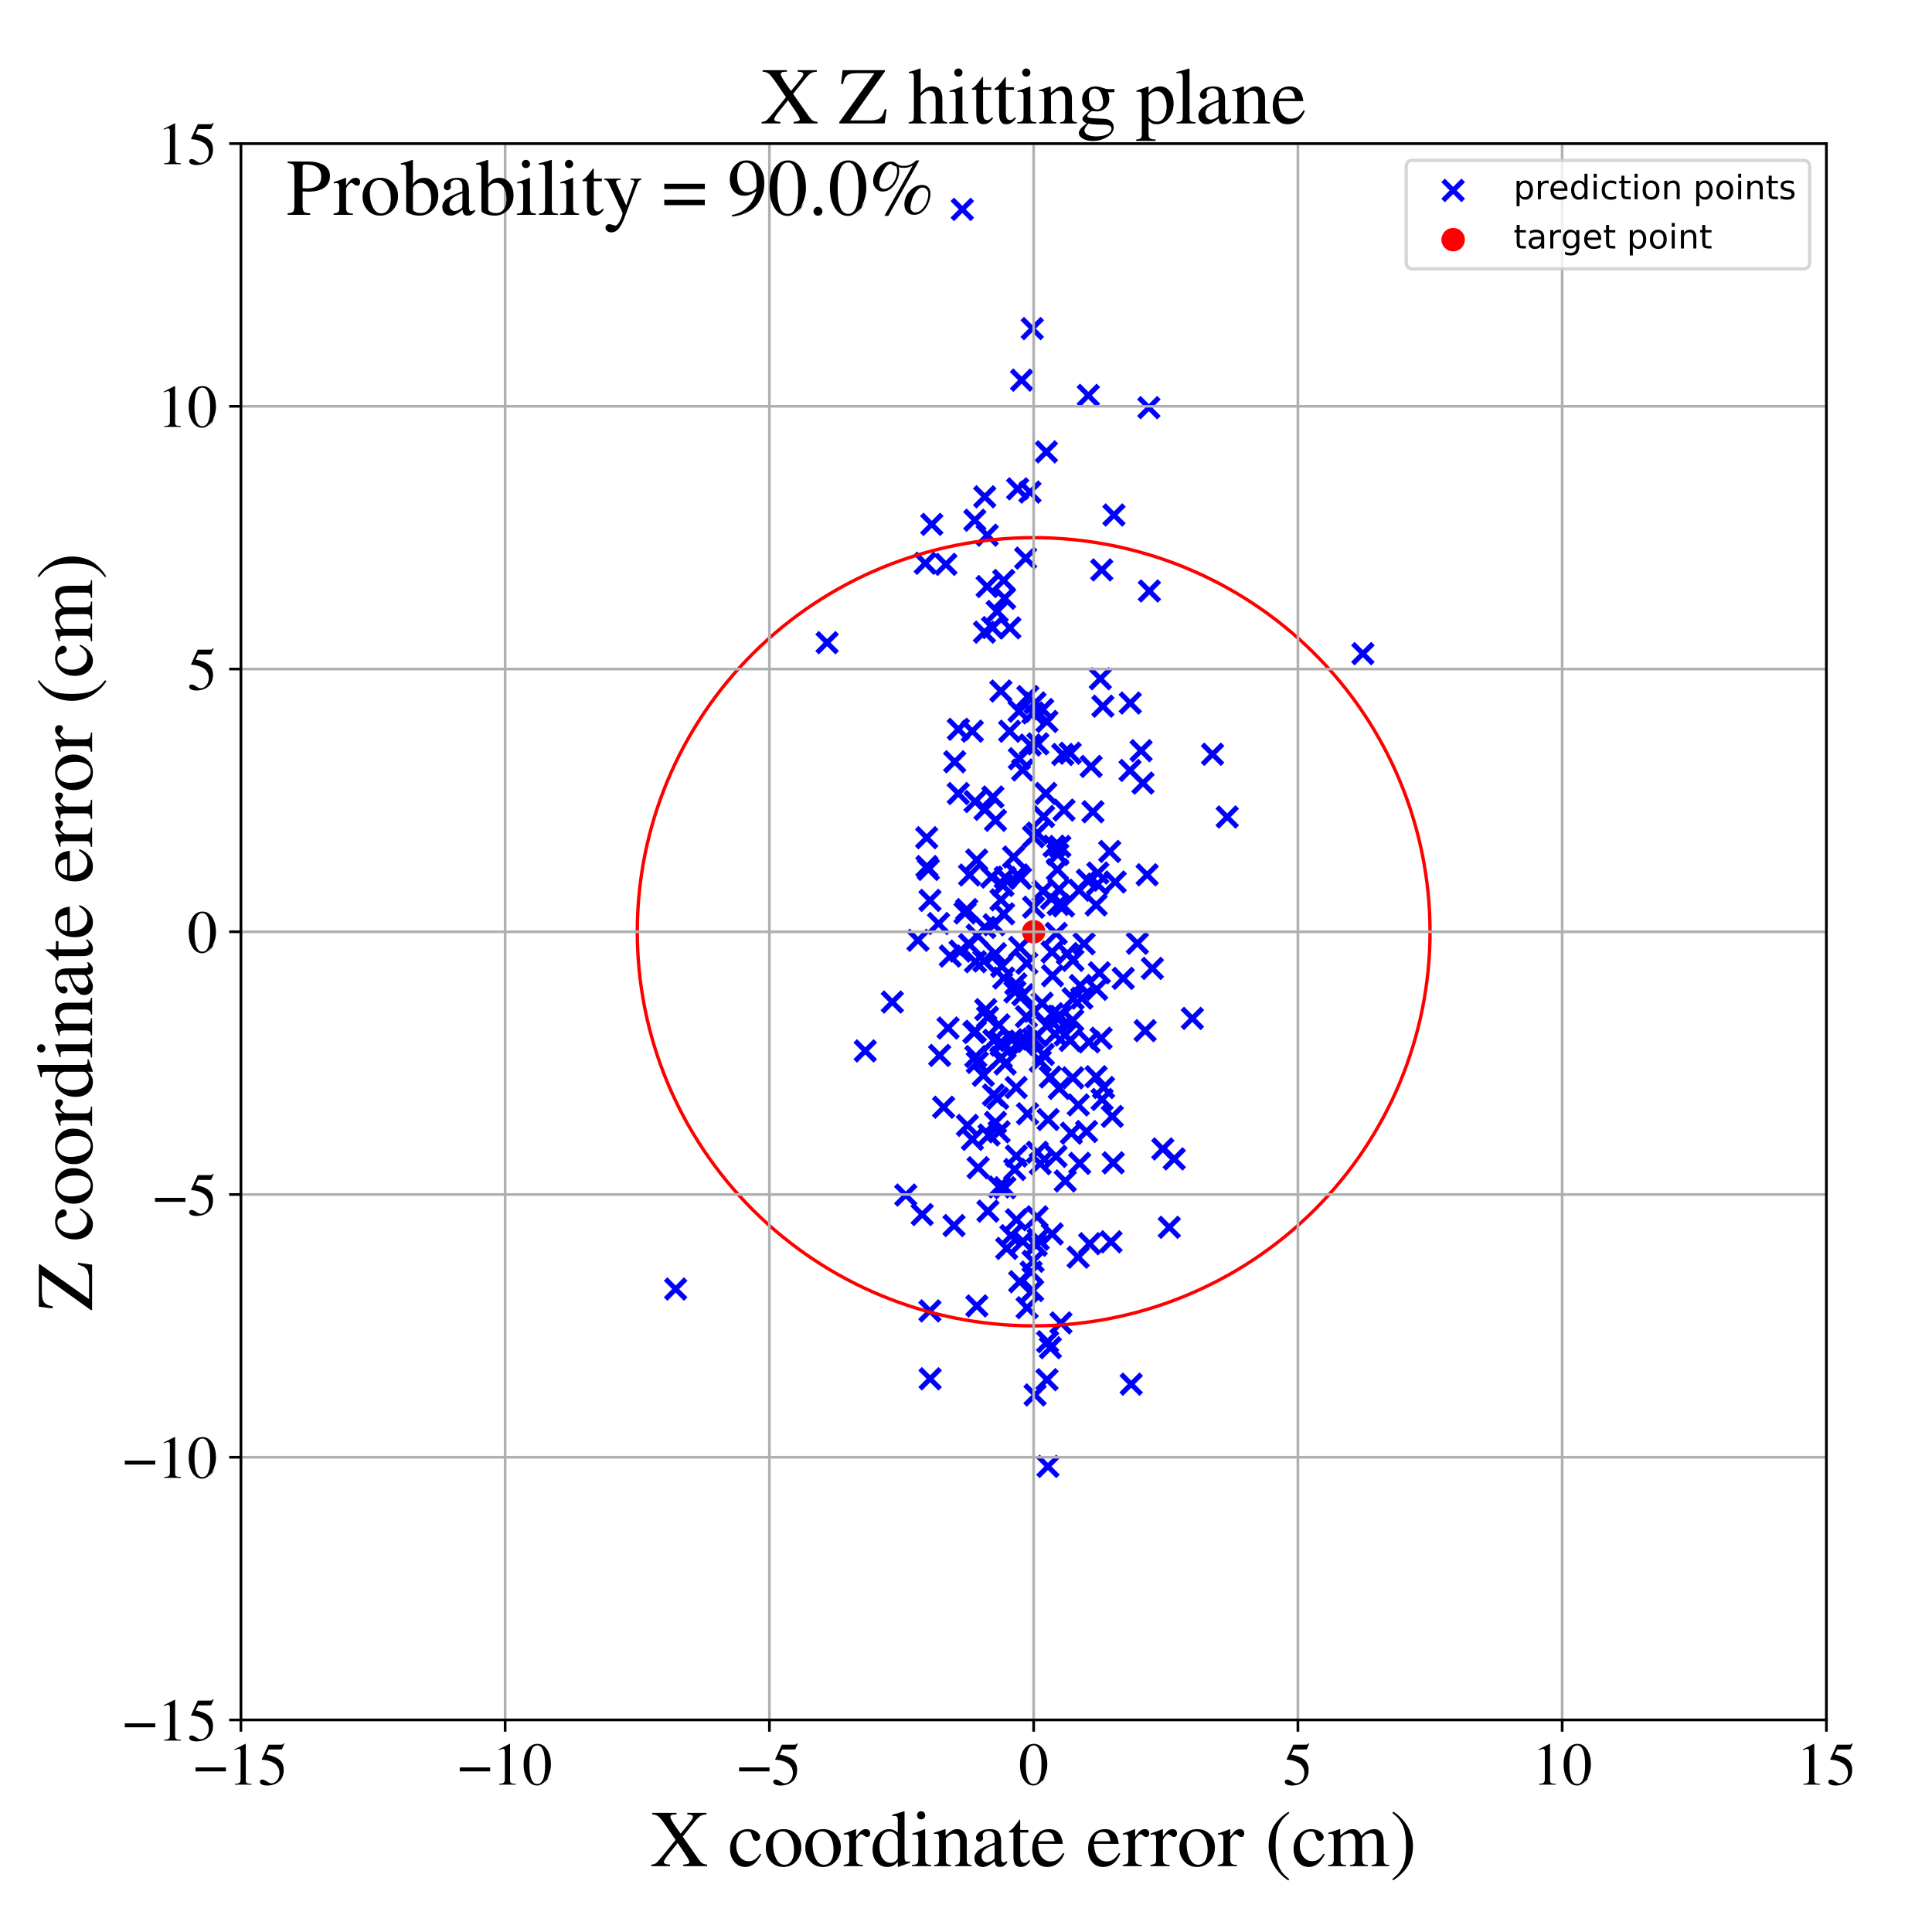 <?xml version="1.0" encoding="utf-8" standalone="no"?>
<!DOCTYPE svg PUBLIC "-//W3C//DTD SVG 1.1//EN"
  "http://www.w3.org/Graphics/SVG/1.1/DTD/svg11.dtd">
<!-- Created with matplotlib (https://matplotlib.org/) -->
<svg height="576pt" version="1.1" viewBox="0 0 576 576" width="576pt" xmlns="http://www.w3.org/2000/svg" xmlns:xlink="http://www.w3.org/1999/xlink">
 <defs>
  <style type="text/css">
*{stroke-linecap:butt;stroke-linejoin:round;}
  </style>
 </defs>
 <g id="figure_1">
  <g id="patch_1">
   <path d="M 0 576 
L 576 576 
L 576 0 
L 0 0 
z
" style="fill:#ffffff;"/>
  </g>
  <g id="axes_1">
   <g id="patch_2">
    <path d="M 71.822 512.784 
L 544.52 512.784 
L 544.52 42.802 
L 71.822 42.802 
z
" style="fill:#ffffff;"/>
   </g>
   <g id="PathCollection_1">
    <defs>
     <path d="M -3 3 
L 3 -3 
M -3 -3 
L 3 3 
" id="m261d22df86" style="stroke:#0000ff;stroke-width:1.5;"/>
    </defs>
    <g clip-path="url(#p74c7b2fd9d)">
     <use style="fill:#0000ff;stroke:#0000ff;stroke-width:1.5;" x="288.224" xlink:href="#m261d22df86" y="271.187"/>
     <use style="fill:#0000ff;stroke:#0000ff;stroke-width:1.5;" x="291.231" xlink:href="#m261d22df86" y="389.342"/>
     <use style="fill:#0000ff;stroke:#0000ff;stroke-width:1.5;" x="331.895" xlink:href="#m261d22df86" y="346.68"/>
     <use style="fill:#0000ff;stroke:#0000ff;stroke-width:1.5;" x="361.506" xlink:href="#m261d22df86" y="224.871"/>
     <use style="fill:#0000ff;stroke:#0000ff;stroke-width:1.5;" x="306.008" xlink:href="#m261d22df86" y="303.087"/>
     <use style="fill:#0000ff;stroke:#0000ff;stroke-width:1.5;" x="312.334" xlink:href="#m261d22df86" y="400.019"/>
     <use style="fill:#0000ff;stroke:#0000ff;stroke-width:1.5;" x="290.634" xlink:href="#m261d22df86" y="155.101"/>
     <use style="fill:#0000ff;stroke:#0000ff;stroke-width:1.5;" x="307.857" xlink:href="#m261d22df86" y="384.757"/>
     <use style="fill:#0000ff;stroke:#0000ff;stroke-width:1.5;" x="318.203" xlink:href="#m261d22df86" y="284.285"/>
     <use style="fill:#0000ff;stroke:#0000ff;stroke-width:1.5;" x="293.16" xlink:href="#m261d22df86" y="320.6"/>
     <use style="fill:#0000ff;stroke:#0000ff;stroke-width:1.5;" x="303.405" xlink:href="#m261d22df86" y="145.744"/>
     <use style="fill:#0000ff;stroke:#0000ff;stroke-width:1.5;" x="315.707" xlink:href="#m261d22df86" y="265.149"/>
     <use style="fill:#0000ff;stroke:#0000ff;stroke-width:1.5;" x="294.536" xlink:href="#m261d22df86" y="361.086"/>
     <use style="fill:#0000ff;stroke:#0000ff;stroke-width:1.5;" x="280.151" xlink:href="#m261d22df86" y="314.66"/>
     <use style="fill:#0000ff;stroke:#0000ff;stroke-width:1.5;" x="290.921" xlink:href="#m261d22df86" y="314.997"/>
     <use style="fill:#0000ff;stroke:#0000ff;stroke-width:1.5;" x="324.466" xlink:href="#m261d22df86" y="117.879"/>
     <use style="fill:#0000ff;stroke:#0000ff;stroke-width:1.5;" x="313.131" xlink:href="#m261d22df86" y="321.091"/>
     <use style="fill:#0000ff;stroke:#0000ff;stroke-width:1.5;" x="406.328" xlink:href="#m261d22df86" y="194.876"/>
     <use style="fill:#0000ff;stroke:#0000ff;stroke-width:1.5;" x="305.783" xlink:href="#m261d22df86" y="166.394"/>
     <use style="fill:#0000ff;stroke:#0000ff;stroke-width:1.5;" x="302.949" xlink:href="#m261d22df86" y="324.229"/>
     <use style="fill:#0000ff;stroke:#0000ff;stroke-width:1.5;" x="308.933" xlink:href="#m261d22df86" y="371.246"/>
     <use style="fill:#0000ff;stroke:#0000ff;stroke-width:1.5;" x="294.319" xlink:href="#m261d22df86" y="159.556"/>
     <use style="fill:#0000ff;stroke:#0000ff;stroke-width:1.5;" x="312.105" xlink:href="#m261d22df86" y="305.833"/>
     <use style="fill:#0000ff;stroke:#0000ff;stroke-width:1.5;" x="319.835" xlink:href="#m261d22df86" y="304.203"/>
     <use style="fill:#0000ff;stroke:#0000ff;stroke-width:1.5;" x="288.417" xlink:href="#m261d22df86" y="335.514"/>
     <use style="fill:#0000ff;stroke:#0000ff;stroke-width:1.5;" x="326.782" xlink:href="#m261d22df86" y="320.999"/>
     <use style="fill:#0000ff;stroke:#0000ff;stroke-width:1.5;" x="296.759" xlink:href="#m261d22df86" y="284.336"/>
     <use style="fill:#0000ff;stroke:#0000ff;stroke-width:1.5;" x="342.518" xlink:href="#m261d22df86" y="121.539"/>
     <use style="fill:#0000ff;stroke:#0000ff;stroke-width:1.5;" x="303.828" xlink:href="#m261d22df86" y="212.049"/>
     <use style="fill:#0000ff;stroke:#0000ff;stroke-width:1.5;" x="311.973" xlink:href="#m261d22df86" y="134.721"/>
     <use style="fill:#0000ff;stroke:#0000ff;stroke-width:1.5;" x="323.207" xlink:href="#m261d22df86" y="281.369"/>
     <use style="fill:#0000ff;stroke:#0000ff;stroke-width:1.5;" x="355.485" xlink:href="#m261d22df86" y="303.623"/>
     <use style="fill:#0000ff;stroke:#0000ff;stroke-width:1.5;" x="308.584" xlink:href="#m261d22df86" y="209.569"/>
     <use style="fill:#0000ff;stroke:#0000ff;stroke-width:1.5;" x="313.761" xlink:href="#m261d22df86" y="302.211"/>
     <use style="fill:#0000ff;stroke:#0000ff;stroke-width:1.5;" x="310.869" xlink:href="#m261d22df86" y="211.522"/>
     <use style="fill:#0000ff;stroke:#0000ff;stroke-width:1.5;" x="296.79" xlink:href="#m261d22df86" y="244.571"/>
     <use style="fill:#0000ff;stroke:#0000ff;stroke-width:1.5;" x="343.563" xlink:href="#m261d22df86" y="288.71"/>
     <use style="fill:#0000ff;stroke:#0000ff;stroke-width:1.5;" x="306.133" xlink:href="#m261d22df86" y="287.19"/>
     <use style="fill:#0000ff;stroke:#0000ff;stroke-width:1.5;" x="296.184" xlink:href="#m261d22df86" y="326.452"/>
     <use style="fill:#0000ff;stroke:#0000ff;stroke-width:1.5;" x="294.301" xlink:href="#m261d22df86" y="174.869"/>
     <use style="fill:#0000ff;stroke:#0000ff;stroke-width:1.5;" x="350.084" xlink:href="#m261d22df86" y="345.512"/>
     <use style="fill:#0000ff;stroke:#0000ff;stroke-width:1.5;" x="324.182" xlink:href="#m261d22df86" y="262.404"/>
     <use style="fill:#0000ff;stroke:#0000ff;stroke-width:1.5;" x="291.325" xlink:href="#m261d22df86" y="278.798"/>
     <use style="fill:#0000ff;stroke:#0000ff;stroke-width:1.5;" x="342.665" xlink:href="#m261d22df86" y="176.193"/>
     <use style="fill:#0000ff;stroke:#0000ff;stroke-width:1.5;" x="307.148" xlink:href="#m261d22df86" y="222.116"/>
     <use style="fill:#0000ff;stroke:#0000ff;stroke-width:1.5;" x="327.215" xlink:href="#m261d22df86" y="263.599"/>
     <use style="fill:#0000ff;stroke:#0000ff;stroke-width:1.5;" x="307.071" xlink:href="#m261d22df86" y="146.708"/>
     <use style="fill:#0000ff;stroke:#0000ff;stroke-width:1.5;" x="327.31" xlink:href="#m261d22df86" y="260.28"/>
     <use style="fill:#0000ff;stroke:#0000ff;stroke-width:1.5;" x="319.866" xlink:href="#m261d22df86" y="286.317"/>
     <use style="fill:#0000ff;stroke:#0000ff;stroke-width:1.5;" x="293.586" xlink:href="#m261d22df86" y="148.109"/>
     <use style="fill:#0000ff;stroke:#0000ff;stroke-width:1.5;" x="313.653" xlink:href="#m261d22df86" y="283.836"/>
     <use style="fill:#0000ff;stroke:#0000ff;stroke-width:1.5;" x="301.402" xlink:href="#m261d22df86" y="368.389"/>
     <use style="fill:#0000ff;stroke:#0000ff;stroke-width:1.5;" x="296.372" xlink:href="#m261d22df86" y="275.705"/>
     <use style="fill:#0000ff;stroke:#0000ff;stroke-width:1.5;" x="273.684" xlink:href="#m261d22df86" y="280.335"/>
     <use style="fill:#0000ff;stroke:#0000ff;stroke-width:1.5;" x="295.902" xlink:href="#m261d22df86" y="187.109"/>
     <use style="fill:#0000ff;stroke:#0000ff;stroke-width:1.5;" x="309.256" xlink:href="#m261d22df86" y="248.363"/>
     <use style="fill:#0000ff;stroke:#0000ff;stroke-width:1.5;" x="645.2" xlink:href="#m261d22df86" y="380.32"/>
     <use style="fill:#0000ff;stroke:#0000ff;stroke-width:1.5;" x="293.335" xlink:href="#m261d22df86" y="286.51"/>
     <use style="fill:#0000ff;stroke:#0000ff;stroke-width:1.5;" x="289.885" xlink:href="#m261d22df86" y="217.99"/>
     <use style="fill:#0000ff;stroke:#0000ff;stroke-width:1.5;" x="314.532" xlink:href="#m261d22df86" y="308.32"/>
     <use style="fill:#0000ff;stroke:#0000ff;stroke-width:1.5;" x="303.038" xlink:href="#m261d22df86" y="363.654"/>
     <use style="fill:#0000ff;stroke:#0000ff;stroke-width:1.5;" x="308.151" xlink:href="#m261d22df86" y="270.474"/>
     <use style="fill:#0000ff;stroke:#0000ff;stroke-width:1.5;" x="315.529" xlink:href="#m261d22df86" y="302.965"/>
     <use style="fill:#0000ff;stroke:#0000ff;stroke-width:1.5;" x="300.126" xlink:href="#m261d22df86" y="372.194"/>
     <use style="fill:#0000ff;stroke:#0000ff;stroke-width:1.5;" x="299.254" xlink:href="#m261d22df86" y="173.056"/>
     <use style="fill:#0000ff;stroke:#0000ff;stroke-width:1.5;" x="311.062" xlink:href="#m261d22df86" y="314.374"/>
     <use style="fill:#0000ff;stroke:#0000ff;stroke-width:1.5;" x="315.37" xlink:href="#m261d22df86" y="254.748"/>
     <use style="fill:#0000ff;stroke:#0000ff;stroke-width:1.5;" x="312.148" xlink:href="#m261d22df86" y="411.332"/>
     <use style="fill:#0000ff;stroke:#0000ff;stroke-width:1.5;" x="287.7" xlink:href="#m261d22df86" y="272.178"/>
     <use style="fill:#0000ff;stroke:#0000ff;stroke-width:1.5;" x="298.392" xlink:href="#m261d22df86" y="206.021"/>
     <use style="fill:#0000ff;stroke:#0000ff;stroke-width:1.5;" x="297.873" xlink:href="#m261d22df86" y="353.877"/>
     <use style="fill:#0000ff;stroke:#0000ff;stroke-width:1.5;" x="297.291" xlink:href="#m261d22df86" y="182.303"/>
     <use style="fill:#0000ff;stroke:#0000ff;stroke-width:1.5;" x="311.137" xlink:href="#m261d22df86" y="243.44"/>
     <use style="fill:#0000ff;stroke:#0000ff;stroke-width:1.5;" x="276.783" xlink:href="#m261d22df86" y="259.208"/>
     <use style="fill:#0000ff;stroke:#0000ff;stroke-width:1.5;" x="298.473" xlink:href="#m261d22df86" y="311.59"/>
     <use style="fill:#0000ff;stroke:#0000ff;stroke-width:1.5;" x="299.595" xlink:href="#m261d22df86" y="354.106"/>
     <use style="fill:#0000ff;stroke:#0000ff;stroke-width:1.5;" x="336.976" xlink:href="#m261d22df86" y="209.601"/>
     <use style="fill:#0000ff;stroke:#0000ff;stroke-width:1.5;" x="314.898" xlink:href="#m261d22df86" y="278.299"/>
     <use style="fill:#0000ff;stroke:#0000ff;stroke-width:1.5;" x="312.429" xlink:href="#m261d22df86" y="437.194"/>
     <use style="fill:#0000ff;stroke:#0000ff;stroke-width:1.5;" x="310.129" xlink:href="#m261d22df86" y="346.936"/>
     <use style="fill:#0000ff;stroke:#0000ff;stroke-width:1.5;" x="323.934" xlink:href="#m261d22df86" y="337.347"/>
     <use style="fill:#0000ff;stroke:#0000ff;stroke-width:1.5;" x="285.694" xlink:href="#m261d22df86" y="236.58"/>
     <use style="fill:#0000ff;stroke:#0000ff;stroke-width:1.5;" x="331.239" xlink:href="#m261d22df86" y="370.226"/>
     <use style="fill:#0000ff;stroke:#0000ff;stroke-width:1.5;" x="315.922" xlink:href="#m261d22df86" y="306.895"/>
     <use style="fill:#0000ff;stroke:#0000ff;stroke-width:1.5;" x="284.429" xlink:href="#m261d22df86" y="365.382"/>
     <use style="fill:#0000ff;stroke:#0000ff;stroke-width:1.5;" x="290.774" xlink:href="#m261d22df86" y="307.473"/>
     <use style="fill:#0000ff;stroke:#0000ff;stroke-width:1.5;" x="303.916" xlink:href="#m261d22df86" y="226.202"/>
     <use style="fill:#0000ff;stroke:#0000ff;stroke-width:1.5;" x="298.426" xlink:href="#m261d22df86" y="310.736"/>
     <use style="fill:#0000ff;stroke:#0000ff;stroke-width:1.5;" x="311.789" xlink:href="#m261d22df86" y="236.555"/>
     <use style="fill:#0000ff;stroke:#0000ff;stroke-width:1.5;" x="301.006" xlink:href="#m261d22df86" y="218.005"/>
     <use style="fill:#0000ff;stroke:#0000ff;stroke-width:1.5;" x="294.436" xlink:href="#m261d22df86" y="303.266"/>
     <use style="fill:#0000ff;stroke:#0000ff;stroke-width:1.5;" x="284.635" xlink:href="#m261d22df86" y="227.116"/>
     <use style="fill:#0000ff;stroke:#0000ff;stroke-width:1.5;" x="322.535" xlink:href="#m261d22df86" y="297.586"/>
     <use style="fill:#0000ff;stroke:#0000ff;stroke-width:1.5;" x="365.874" xlink:href="#m261d22df86" y="243.576"/>
     <use style="fill:#0000ff;stroke:#0000ff;stroke-width:1.5;" x="307.964" xlink:href="#m261d22df86" y="309.81"/>
     <use style="fill:#0000ff;stroke:#0000ff;stroke-width:1.5;" x="314.833" xlink:href="#m261d22df86" y="344.752"/>
     <use style="fill:#0000ff;stroke:#0000ff;stroke-width:1.5;" x="282.013" xlink:href="#m261d22df86" y="168.25"/>
     <use style="fill:#0000ff;stroke:#0000ff;stroke-width:1.5;" x="346.67" xlink:href="#m261d22df86" y="342.537"/>
     <use style="fill:#0000ff;stroke:#0000ff;stroke-width:1.5;" x="328.052" xlink:href="#m261d22df86" y="202.355"/>
     <use style="fill:#0000ff;stroke:#0000ff;stroke-width:1.5;" x="290.359" xlink:href="#m261d22df86" y="307.817"/>
     <use style="fill:#0000ff;stroke:#0000ff;stroke-width:1.5;" x="304.943" xlink:href="#m261d22df86" y="296.556"/>
     <use style="fill:#0000ff;stroke:#0000ff;stroke-width:1.5;" x="298.438" xlink:href="#m261d22df86" y="268.283"/>
     <use style="fill:#0000ff;stroke:#0000ff;stroke-width:1.5;" x="274.941" xlink:href="#m261d22df86" y="362.099"/>
     <use style="fill:#0000ff;stroke:#0000ff;stroke-width:1.5;" x="296.302" xlink:href="#m261d22df86" y="310.155"/>
     <use style="fill:#0000ff;stroke:#0000ff;stroke-width:1.5;" x="314.25" xlink:href="#m261d22df86" y="252.277"/>
     <use style="fill:#0000ff;stroke:#0000ff;stroke-width:1.5;" x="304.012" xlink:href="#m261d22df86" y="282.439"/>
     <use style="fill:#0000ff;stroke:#0000ff;stroke-width:1.5;" x="341.999" xlink:href="#m261d22df86" y="260.806"/>
     <use style="fill:#0000ff;stroke:#0000ff;stroke-width:1.5;" x="328.566" xlink:href="#m261d22df86" y="327.788"/>
     <use style="fill:#0000ff;stroke:#0000ff;stroke-width:1.5;" x="316.227" xlink:href="#m261d22df86" y="303.024"/>
     <use style="fill:#0000ff;stroke:#0000ff;stroke-width:1.5;" x="296.018" xlink:href="#m261d22df86" y="237.613"/>
     <use style="fill:#0000ff;stroke:#0000ff;stroke-width:1.5;" x="308.59" xlink:href="#m261d22df86" y="415.886"/>
     <use style="fill:#0000ff;stroke:#0000ff;stroke-width:1.5;" x="201.439" xlink:href="#m261d22df86" y="384.311"/>
     <use style="fill:#0000ff;stroke:#0000ff;stroke-width:1.5;" x="290.697" xlink:href="#m261d22df86" y="238.979"/>
     <use style="fill:#0000ff;stroke:#0000ff;stroke-width:1.5;" x="326.943" xlink:href="#m261d22df86" y="294.948"/>
     <use style="fill:#0000ff;stroke:#0000ff;stroke-width:1.5;" x="303.997" xlink:href="#m261d22df86" y="382.122"/>
     <use style="fill:#0000ff;stroke:#0000ff;stroke-width:1.5;" x="330.841" xlink:href="#m261d22df86" y="253.849"/>
     <use style="fill:#0000ff;stroke:#0000ff;stroke-width:1.5;" x="276.282" xlink:href="#m261d22df86" y="249.75"/>
     <use style="fill:#0000ff;stroke:#0000ff;stroke-width:1.5;" x="307.754" xlink:href="#m261d22df86" y="97.961"/>
     <use style="fill:#0000ff;stroke:#0000ff;stroke-width:1.5;" x="289.059" xlink:href="#m261d22df86" y="260.878"/>
     <use style="fill:#0000ff;stroke:#0000ff;stroke-width:1.5;" x="306.212" xlink:href="#m261d22df86" y="389.883"/>
     <use style="fill:#0000ff;stroke:#0000ff;stroke-width:1.5;" x="285.723" xlink:href="#m261d22df86" y="217.435"/>
     <use style="fill:#0000ff;stroke:#0000ff;stroke-width:1.5;" x="299.671" xlink:href="#m261d22df86" y="317.193"/>
     <use style="fill:#0000ff;stroke:#0000ff;stroke-width:1.5;" x="302.994" xlink:href="#m261d22df86" y="344.661"/>
     <use style="fill:#0000ff;stroke:#0000ff;stroke-width:1.5;" x="293.506" xlink:href="#m261d22df86" y="188.467"/>
     <use style="fill:#0000ff;stroke:#0000ff;stroke-width:1.5;" x="319.061" xlink:href="#m261d22df86" y="224.567"/>
     <use style="fill:#0000ff;stroke:#0000ff;stroke-width:1.5;" x="294.856" xlink:href="#m261d22df86" y="338.379"/>
     <use style="fill:#0000ff;stroke:#0000ff;stroke-width:1.5;" x="293.678" xlink:href="#m261d22df86" y="241.294"/>
     <use style="fill:#0000ff;stroke:#0000ff;stroke-width:1.5;" x="334.876" xlink:href="#m261d22df86" y="291.684"/>
     <use style="fill:#0000ff;stroke:#0000ff;stroke-width:1.5;" x="270.044" xlink:href="#m261d22df86" y="356.294"/>
     <use style="fill:#0000ff;stroke:#0000ff;stroke-width:1.5;" x="331.619" xlink:href="#m261d22df86" y="332.847"/>
     <use style="fill:#0000ff;stroke:#0000ff;stroke-width:1.5;" x="321.895" xlink:href="#m261d22df86" y="346.844"/>
     <use style="fill:#0000ff;stroke:#0000ff;stroke-width:1.5;" x="309.535" xlink:href="#m261d22df86" y="369.481"/>
     <use style="fill:#0000ff;stroke:#0000ff;stroke-width:1.5;" x="277.308" xlink:href="#m261d22df86" y="411.071"/>
     <use style="fill:#0000ff;stroke:#0000ff;stroke-width:1.5;" x="279.812" xlink:href="#m261d22df86" y="275.339"/>
     <use style="fill:#0000ff;stroke:#0000ff;stroke-width:1.5;" x="-1" xlink:href="#m261d22df86" y="312.2"/>
     <use style="fill:#0000ff;stroke:#0000ff;stroke-width:1.5;" x="-1" xlink:href="#m261d22df86" y="311.446"/>
     <use style="fill:#0000ff;stroke:#0000ff;stroke-width:1.5;" x="277.255" xlink:href="#m261d22df86" y="268.435"/>
     <use style="fill:#0000ff;stroke:#0000ff;stroke-width:1.5;" x="340.199" xlink:href="#m261d22df86" y="223.808"/>
     <use style="fill:#0000ff;stroke:#0000ff;stroke-width:1.5;" x="304.953" xlink:href="#m261d22df86" y="370.105"/>
     <use style="fill:#0000ff;stroke:#0000ff;stroke-width:1.5;" x="309.421" xlink:href="#m261d22df86" y="221.77"/>
     <use style="fill:#0000ff;stroke:#0000ff;stroke-width:1.5;" x="328.278" xlink:href="#m261d22df86" y="309.536"/>
     <use style="fill:#0000ff;stroke:#0000ff;stroke-width:1.5;" x="321.761" xlink:href="#m261d22df86" y="265.413"/>
     <use style="fill:#0000ff;stroke:#0000ff;stroke-width:1.5;" x="293.615" xlink:href="#m261d22df86" y="276.509"/>
     <use style="fill:#0000ff;stroke:#0000ff;stroke-width:1.5;" x="310.705" xlink:href="#m261d22df86" y="299.092"/>
     <use style="fill:#0000ff;stroke:#0000ff;stroke-width:1.5;" x="266.039" xlink:href="#m261d22df86" y="298.743"/>
     <use style="fill:#0000ff;stroke:#0000ff;stroke-width:1.5;" x="302.592" xlink:href="#m261d22df86" y="295.722"/>
     <use style="fill:#0000ff;stroke:#0000ff;stroke-width:1.5;" x="282.66" xlink:href="#m261d22df86" y="306.49"/>
     <use style="fill:#0000ff;stroke:#0000ff;stroke-width:1.5;" x="307.953" xlink:href="#m261d22df86" y="212.546"/>
     <use style="fill:#0000ff;stroke:#0000ff;stroke-width:1.5;" x="317.591" xlink:href="#m261d22df86" y="352.082"/>
     <use style="fill:#0000ff;stroke:#0000ff;stroke-width:1.5;" x="301.689" xlink:href="#m261d22df86" y="309.991"/>
     <use style="fill:#0000ff;stroke:#0000ff;stroke-width:1.5;" x="277.8" xlink:href="#m261d22df86" y="156.332"/>
     <use style="fill:#0000ff;stroke:#0000ff;stroke-width:1.5;" x="321.43" xlink:href="#m261d22df86" y="374.806"/>
     <use style="fill:#0000ff;stroke:#0000ff;stroke-width:1.5;" x="317.207" xlink:href="#m261d22df86" y="241.517"/>
     <use style="fill:#0000ff;stroke:#0000ff;stroke-width:1.5;" x="303.373" xlink:href="#m261d22df86" y="260.833"/>
     <use style="fill:#0000ff;stroke:#0000ff;stroke-width:1.5;" x="309.175" xlink:href="#m261d22df86" y="308.81"/>
     <use style="fill:#0000ff;stroke:#0000ff;stroke-width:1.5;" x="340.764" xlink:href="#m261d22df86" y="233.467"/>
     <use style="fill:#0000ff;stroke:#0000ff;stroke-width:1.5;" x="297.799" xlink:href="#m261d22df86" y="305.565"/>
     <use style="fill:#0000ff;stroke:#0000ff;stroke-width:1.5;" x="315.244" xlink:href="#m261d22df86" y="259.248"/>
     <use style="fill:#0000ff;stroke:#0000ff;stroke-width:1.5;" x="293.89" xlink:href="#m261d22df86" y="301.004"/>
     <use style="fill:#0000ff;stroke:#0000ff;stroke-width:1.5;" x="299.219" xlink:href="#m261d22df86" y="272.439"/>
     <use style="fill:#0000ff;stroke:#0000ff;stroke-width:1.5;" x="319.839" xlink:href="#m261d22df86" y="321.333"/>
     <use style="fill:#0000ff;stroke:#0000ff;stroke-width:1.5;" x="319.938" xlink:href="#m261d22df86" y="297.763"/>
     <use style="fill:#0000ff;stroke:#0000ff;stroke-width:1.5;" x="283.301" xlink:href="#m261d22df86" y="285.044"/>
     <use style="fill:#0000ff;stroke:#0000ff;stroke-width:1.5;" x="302.855" xlink:href="#m261d22df86" y="293.341"/>
     <use style="fill:#0000ff;stroke:#0000ff;stroke-width:1.5;" x="302.519" xlink:href="#m261d22df86" y="348.67"/>
     <use style="fill:#0000ff;stroke:#0000ff;stroke-width:1.5;" x="321.476" xlink:href="#m261d22df86" y="329.422"/>
     <use style="fill:#0000ff;stroke:#0000ff;stroke-width:1.5;" x="297.458" xlink:href="#m261d22df86" y="327.439"/>
     <use style="fill:#0000ff;stroke:#0000ff;stroke-width:1.5;" x="313.151" xlink:href="#m261d22df86" y="401.809"/>
     <use style="fill:#0000ff;stroke:#0000ff;stroke-width:1.5;" x="313.703" xlink:href="#m261d22df86" y="367.882"/>
     <use style="fill:#0000ff;stroke:#0000ff;stroke-width:1.5;" x="306.344" xlink:href="#m261d22df86" y="332.052"/>
     <use style="fill:#0000ff;stroke:#0000ff;stroke-width:1.5;" x="299.003" xlink:href="#m261d22df86" y="263.993"/>
     <use style="fill:#0000ff;stroke:#0000ff;stroke-width:1.5;" x="327.761" xlink:href="#m261d22df86" y="290.029"/>
     <use style="fill:#0000ff;stroke:#0000ff;stroke-width:1.5;" x="276.326" xlink:href="#m261d22df86" y="258.342"/>
     <use style="fill:#0000ff;stroke:#0000ff;stroke-width:1.5;" x="299.685" xlink:href="#m261d22df86" y="261.644"/>
     <use style="fill:#0000ff;stroke:#0000ff;stroke-width:1.5;" x="322.074" xlink:href="#m261d22df86" y="293.83"/>
     <use style="fill:#0000ff;stroke:#0000ff;stroke-width:1.5;" x="309.18" xlink:href="#m261d22df86" y="362.78"/>
     <use style="fill:#0000ff;stroke:#0000ff;stroke-width:1.5;" x="312.489" xlink:href="#m261d22df86" y="333.775"/>
     <use style="fill:#0000ff;stroke:#0000ff;stroke-width:1.5;" x="286.235" xlink:href="#m261d22df86" y="283.558"/>
     <use style="fill:#0000ff;stroke:#0000ff;stroke-width:1.5;" x="277.241" xlink:href="#m261d22df86" y="390.828"/>
     <use style="fill:#0000ff;stroke:#0000ff;stroke-width:1.5;" x="308.39" xlink:href="#m261d22df86" y="301.499"/>
     <use style="fill:#0000ff;stroke:#0000ff;stroke-width:1.5;" x="315.502" xlink:href="#m261d22df86" y="269.657"/>
     <use style="fill:#0000ff;stroke:#0000ff;stroke-width:1.5;" x="304.177" xlink:href="#m261d22df86" y="310.367"/>
     <use style="fill:#0000ff;stroke:#0000ff;stroke-width:1.5;" x="291.373" xlink:href="#m261d22df86" y="316.747"/>
     <use style="fill:#0000ff;stroke:#0000ff;stroke-width:1.5;" x="316.309" xlink:href="#m261d22df86" y="394.403"/>
     <use style="fill:#0000ff;stroke:#0000ff;stroke-width:1.5;" x="315.988" xlink:href="#m261d22df86" y="252.357"/>
     <use style="fill:#0000ff;stroke:#0000ff;stroke-width:1.5;" x="291.617" xlink:href="#m261d22df86" y="348.141"/>
     <use style="fill:#0000ff;stroke:#0000ff;stroke-width:1.5;" x="317.562" xlink:href="#m261d22df86" y="308.539"/>
     <use style="fill:#0000ff;stroke:#0000ff;stroke-width:1.5;" x="332.482" xlink:href="#m261d22df86" y="262.964"/>
     <use style="fill:#0000ff;stroke:#0000ff;stroke-width:1.5;" x="306.354" xlink:href="#m261d22df86" y="310.495"/>
     <use style="fill:#0000ff;stroke:#0000ff;stroke-width:1.5;" x="307.417" xlink:href="#m261d22df86" y="379.249"/>
     <use style="fill:#0000ff;stroke:#0000ff;stroke-width:1.5;" x="337.254" xlink:href="#m261d22df86" y="412.668"/>
     <use style="fill:#0000ff;stroke:#0000ff;stroke-width:1.5;" x="315.796" xlink:href="#m261d22df86" y="324.488"/>
     <use style="fill:#0000ff;stroke:#0000ff;stroke-width:1.5;" x="319.056" xlink:href="#m261d22df86" y="310.196"/>
     <use style="fill:#0000ff;stroke:#0000ff;stroke-width:1.5;" x="290.816" xlink:href="#m261d22df86" y="286.729"/>
     <use style="fill:#0000ff;stroke:#0000ff;stroke-width:1.5;" x="295.62" xlink:href="#m261d22df86" y="261.49"/>
     <use style="fill:#0000ff;stroke:#0000ff;stroke-width:1.5;" x="246.586" xlink:href="#m261d22df86" y="191.606"/>
     <use style="fill:#0000ff;stroke:#0000ff;stroke-width:1.5;" x="299.262" xlink:href="#m261d22df86" y="291.588"/>
     <use style="fill:#0000ff;stroke:#0000ff;stroke-width:1.5;" x="304.922" xlink:href="#m261d22df86" y="311.254"/>
     <use style="fill:#0000ff;stroke:#0000ff;stroke-width:1.5;" x="313.487" xlink:href="#m261d22df86" y="267.868"/>
     <use style="fill:#0000ff;stroke:#0000ff;stroke-width:1.5;" x="289.081" xlink:href="#m261d22df86" y="281.63"/>
     <use style="fill:#0000ff;stroke:#0000ff;stroke-width:1.5;" x="291.197" xlink:href="#m261d22df86" y="256.397"/>
     <use style="fill:#0000ff;stroke:#0000ff;stroke-width:1.5;" x="329.01" xlink:href="#m261d22df86" y="324.231"/>
     <use style="fill:#0000ff;stroke:#0000ff;stroke-width:1.5;" x="348.611" xlink:href="#m261d22df86" y="365.907"/>
     <use style="fill:#0000ff;stroke:#0000ff;stroke-width:1.5;" x="328.472" xlink:href="#m261d22df86" y="169.914"/>
     <use style="fill:#0000ff;stroke:#0000ff;stroke-width:1.5;" x="316.839" xlink:href="#m261d22df86" y="224.93"/>
     <use style="fill:#0000ff;stroke:#0000ff;stroke-width:1.5;" x="341.413" xlink:href="#m261d22df86" y="307.283"/>
     <use style="fill:#0000ff;stroke:#0000ff;stroke-width:1.5;" x="312.125" xlink:href="#m261d22df86" y="215.089"/>
     <use style="fill:#0000ff;stroke:#0000ff;stroke-width:1.5;" x="281.33" xlink:href="#m261d22df86" y="330.111"/>
     <use style="fill:#0000ff;stroke:#0000ff;stroke-width:1.5;" x="302.178" xlink:href="#m261d22df86" y="255.501"/>
     <use style="fill:#0000ff;stroke:#0000ff;stroke-width:1.5;" x="332.104" xlink:href="#m261d22df86" y="153.538"/>
     <use style="fill:#0000ff;stroke:#0000ff;stroke-width:1.5;" x="301.074" xlink:href="#m261d22df86" y="187.19"/>
     <use style="fill:#0000ff;stroke:#0000ff;stroke-width:1.5;" x="257.967" xlink:href="#m261d22df86" y="313.316"/>
     <use style="fill:#0000ff;stroke:#0000ff;stroke-width:1.5;" x="309.255" xlink:href="#m261d22df86" y="343.521"/>
     <use style="fill:#0000ff;stroke:#0000ff;stroke-width:1.5;" x="304.257" xlink:href="#m261d22df86" y="261.848"/>
     <use style="fill:#0000ff;stroke:#0000ff;stroke-width:1.5;" x="328.81" xlink:href="#m261d22df86" y="210.542"/>
     <use style="fill:#0000ff;stroke:#0000ff;stroke-width:1.5;" x="325.301" xlink:href="#m261d22df86" y="228.502"/>
     <use style="fill:#0000ff;stroke:#0000ff;stroke-width:1.5;" x="299.511" xlink:href="#m261d22df86" y="178.369"/>
     <use style="fill:#0000ff;stroke:#0000ff;stroke-width:1.5;" x="324.857" xlink:href="#m261d22df86" y="370.801"/>
     <use style="fill:#0000ff;stroke:#0000ff;stroke-width:1.5;" x="304.888" xlink:href="#m261d22df86" y="229.55"/>
     <use style="fill:#0000ff;stroke:#0000ff;stroke-width:1.5;" x="306.443" xlink:href="#m261d22df86" y="207.67"/>
     <use style="fill:#0000ff;stroke:#0000ff;stroke-width:1.5;" x="308.112" xlink:href="#m261d22df86" y="249.441"/>
     <use style="fill:#0000ff;stroke:#0000ff;stroke-width:1.5;" x="325.846" xlink:href="#m261d22df86" y="242.02"/>
     <use style="fill:#0000ff;stroke:#0000ff;stroke-width:1.5;" x="275.864" xlink:href="#m261d22df86" y="167.925"/>
     <use style="fill:#0000ff;stroke:#0000ff;stroke-width:1.5;" x="296.796" xlink:href="#m261d22df86" y="334.619"/>
     <use style="fill:#0000ff;stroke:#0000ff;stroke-width:1.5;" x="339.097" xlink:href="#m261d22df86" y="281.232"/>
     <use style="fill:#0000ff;stroke:#0000ff;stroke-width:1.5;" x="310.946" xlink:href="#m261d22df86" y="265.644"/>
     <use style="fill:#0000ff;stroke:#0000ff;stroke-width:1.5;" x="298.65" xlink:href="#m261d22df86" y="288.127"/>
     <use style="fill:#0000ff;stroke:#0000ff;stroke-width:1.5;" x="304.585" xlink:href="#m261d22df86" y="113.338"/>
     <use style="fill:#0000ff;stroke:#0000ff;stroke-width:1.5;" x="307.991" xlink:href="#m261d22df86" y="376.031"/>
     <use style="fill:#0000ff;stroke:#0000ff;stroke-width:1.5;" x="310.135" xlink:href="#m261d22df86" y="316.389"/>
     <use style="fill:#0000ff;stroke:#0000ff;stroke-width:1.5;" x="289.91" xlink:href="#m261d22df86" y="339.689"/>
     <use style="fill:#0000ff;stroke:#0000ff;stroke-width:1.5;" x="319.412" xlink:href="#m261d22df86" y="337.839"/>
     <use style="fill:#0000ff;stroke:#0000ff;stroke-width:1.5;" x="298.538" xlink:href="#m261d22df86" y="315.297"/>
     <use style="fill:#0000ff;stroke:#0000ff;stroke-width:1.5;" x="324.675" xlink:href="#m261d22df86" y="310.614"/>
     <use style="fill:#0000ff;stroke:#0000ff;stroke-width:1.5;" x="336.91" xlink:href="#m261d22df86" y="229.7"/>
     <use style="fill:#0000ff;stroke:#0000ff;stroke-width:1.5;" x="313.801" xlink:href="#m261d22df86" y="290.892"/>
     <use style="fill:#0000ff;stroke:#0000ff;stroke-width:1.5;" x="317.083" xlink:href="#m261d22df86" y="270.087"/>
     <use style="fill:#0000ff;stroke:#0000ff;stroke-width:1.5;" x="297.872" xlink:href="#m261d22df86" y="337.441"/>
     <use style="fill:#0000ff;stroke:#0000ff;stroke-width:1.5;" x="326.802" xlink:href="#m261d22df86" y="269.8"/>
     <use style="fill:#0000ff;stroke:#0000ff;stroke-width:1.5;" x="286.901" xlink:href="#m261d22df86" y="62.428"/>
    </g>
   </g>
   <g id="PathCollection_2">
    <defs>
     <path d="M 0 3 
C 0.796 3 1.559 2.684 2.121 2.121 
C 2.684 1.559 3 0.796 3 0 
C 3 -0.796 2.684 -1.559 2.121 -2.121 
C 1.559 -2.684 0.796 -3 0 -3 
C -0.796 -3 -1.559 -2.684 -2.121 -2.121 
C -2.684 -1.559 -3 -0.796 -3 0 
C -3 0.796 -2.684 1.559 -2.121 2.121 
C -1.559 2.684 -0.796 3 0 3 
z
" id="mda60b42cbc" style="stroke:#ff0000;"/>
    </defs>
    <g clip-path="url(#p74c7b2fd9d)">
     <use style="fill:#ff0000;stroke:#ff0000;" x="308.171" xlink:href="#mda60b42cbc" y="277.793"/>
    </g>
   </g>
   <g id="patch_3">
    <path clip-path="url(#p74c7b2fd9d)" d="M 308.171 395.288 
C 339.511 395.288 369.572 382.908 391.733 360.875 
C 413.894 338.841 426.346 308.953 426.346 277.793 
C 426.346 246.633 413.894 216.745 391.733 194.711 
C 369.572 172.677 339.511 160.297 308.171 160.297 
C 276.831 160.297 246.77 172.677 224.609 194.711 
C 202.448 216.745 189.997 246.633 189.997 277.793 
C 189.997 308.953 202.448 338.841 224.609 360.875 
C 246.77 382.908 276.831 395.288 308.171 395.288 
z
" style="fill:none;stroke:#ff0000;stroke-linejoin:miter;"/>
   </g>
   <g id="matplotlib.axis_1">
    <g id="xtick_1">
     <g id="line2d_1">
      <path clip-path="url(#p74c7b2fd9d)" d="M 71.822 512.784 
L 71.822 42.802 
" style="fill:none;stroke:#b0b0b0;stroke-linecap:square;stroke-width:0.8;"/>
     </g>
     <g id="line2d_2">
      <defs>
       <path d="M 0 0 
L 0 3.5 
" id="m53b5720ec7" style="stroke:#000000;stroke-width:0.8;"/>
      </defs>
      <g>
       <use style="stroke:#000000;stroke-width:0.8;" x="71.822" xlink:href="#m53b5720ec7" y="512.784"/>
      </g>
     </g>
     <g id="text_1">
      <!-- −15 -->
      <defs>
       <path d="M 3 22 
L 3 28.594 
L 53.406 28.594 
L 53.406 22 
z
" id="FreeSerif-8722"/>
       <path d="M 18.297 59.297 
Q 16.5 59.297 11.094 57.094 
L 11.094 58.5 
L 29.094 67.594 
L 29.906 67.406 
L 29.906 7.406 
Q 29.906 3.797 31.703 2.688 
Q 33.5 1.594 39.406 1.5 
L 39.406 0 
L 11.797 0 
L 11.797 1.5 
Q 17.406 1.703 19.344 3.141 
Q 21.297 4.594 21.297 9.297 
L 21.297 54.594 
Q 21.297 59.297 18.297 59.297 
z
" id="FreeSerif-49"/>
       <path d="M 35.703 19.406 
Q 35.703 24.703 33.344 28.797 
Q 31 32.906 27.641 35.156 
Q 24.297 37.406 20.141 38.844 
Q 16 40.297 12.953 40.75 
Q 9.906 41.203 7.594 41.203 
Q 6.406 41.203 6.406 42 
Q 6.406 42.297 6.5 42.5 
L 17.406 66.203 
L 38.297 66.203 
Q 39.906 66.203 40.844 66.703 
Q 41.797 67.203 42.906 68.797 
L 43.797 68.094 
L 40 59.203 
Q 39.594 58.297 37.703 58.297 
L 18.094 58.297 
L 13.906 49.797 
Q 28.5 47.203 35.594 41.344 
Q 42.703 35.5 42.703 24.203 
Q 42.703 18.297 40.844 13.688 
Q 39 9.094 36.141 6.297 
Q 33.297 3.5 29.547 1.703 
Q 25.797 -0.094 22.344 -0.75 
Q 18.906 -1.406 15.406 -1.406 
Q 9.797 -1.406 6.5 0.25 
Q 3.203 1.906 3.203 4.797 
Q 3.203 8.5 7.5 8.5 
Q 10.297 8.5 14.75 5.391 
Q 19.203 2.297 21.797 2.297 
Q 27.703 2.297 31.703 7.25 
Q 35.703 12.203 35.703 19.406 
z
" id="FreeSerif-53"/>
      </defs>
      <g transform="translate(57.746 532.077)scale(0.18 -0.18)">
       <use xlink:href="#FreeSerif-8722"/>
       <use x="56.4" xlink:href="#FreeSerif-49"/>
       <use x="106.4" xlink:href="#FreeSerif-53"/>
      </g>
     </g>
    </g>
    <g id="xtick_2">
     <g id="line2d_3">
      <path clip-path="url(#p74c7b2fd9d)" d="M 150.605 512.784 
L 150.605 42.802 
" style="fill:none;stroke:#b0b0b0;stroke-linecap:square;stroke-width:0.8;"/>
     </g>
     <g id="line2d_4">
      <g>
       <use style="stroke:#000000;stroke-width:0.8;" x="150.605" xlink:href="#m53b5720ec7" y="512.784"/>
      </g>
     </g>
     <g id="text_2">
      <!-- −10 -->
      <defs>
       <path d="M 47.594 17.797 
Q 35.203 -1.406 25 -1.406 
Q 14.797 -1.406 8.594 8.391 
Q 2.406 18.203 2.406 33.594 
Q 2.406 48.094 8.594 57.844 
Q 14.797 67.594 25.406 67.594 
Q 35.203 67.594 41.391 58 
Q 47.594 48.406 47.594 33 
Q 47.594 17.797 35.203 -1.406 
z
M 25.094 65 
Q 12 65 12 32.703 
Q 12 1.203 25 1.203 
Q 38 1.203 38 32.797 
Q 38 48.5 34.703 56.75 
Q 31.406 65 25.094 65 
z
" id="FreeSerif-48"/>
      </defs>
      <g transform="translate(136.529 532.077)scale(0.18 -0.18)">
       <use xlink:href="#FreeSerif-8722"/>
       <use x="56.4" xlink:href="#FreeSerif-49"/>
       <use x="106.4" xlink:href="#FreeSerif-48"/>
      </g>
     </g>
    </g>
    <g id="xtick_3">
     <g id="line2d_5">
      <path clip-path="url(#p74c7b2fd9d)" d="M 229.388 512.784 
L 229.388 42.802 
" style="fill:none;stroke:#b0b0b0;stroke-linecap:square;stroke-width:0.8;"/>
     </g>
     <g id="line2d_6">
      <g>
       <use style="stroke:#000000;stroke-width:0.8;" x="229.388" xlink:href="#m53b5720ec7" y="512.784"/>
      </g>
     </g>
     <g id="text_3">
      <!-- −5 -->
      <g transform="translate(219.812 532.077)scale(0.18 -0.18)">
       <use xlink:href="#FreeSerif-8722"/>
       <use x="56.4" xlink:href="#FreeSerif-53"/>
      </g>
     </g>
    </g>
    <g id="xtick_4">
     <g id="line2d_7">
      <path clip-path="url(#p74c7b2fd9d)" d="M 308.171 512.784 
L 308.171 42.802 
" style="fill:none;stroke:#b0b0b0;stroke-linecap:square;stroke-width:0.8;"/>
     </g>
     <g id="line2d_8">
      <g>
       <use style="stroke:#000000;stroke-width:0.8;" x="308.171" xlink:href="#m53b5720ec7" y="512.784"/>
      </g>
     </g>
     <g id="text_4">
      <!-- 0 -->
      <g transform="translate(303.671 532.077)scale(0.18 -0.18)">
       <use xlink:href="#FreeSerif-48"/>
      </g>
     </g>
    </g>
    <g id="xtick_5">
     <g id="line2d_9">
      <path clip-path="url(#p74c7b2fd9d)" d="M 386.954 512.784 
L 386.954 42.802 
" style="fill:none;stroke:#b0b0b0;stroke-linecap:square;stroke-width:0.8;"/>
     </g>
     <g id="line2d_10">
      <g>
       <use style="stroke:#000000;stroke-width:0.8;" x="386.954" xlink:href="#m53b5720ec7" y="512.784"/>
      </g>
     </g>
     <g id="text_5">
      <!-- 5 -->
      <g transform="translate(382.454 532.077)scale(0.18 -0.18)">
       <use xlink:href="#FreeSerif-53"/>
      </g>
     </g>
    </g>
    <g id="xtick_6">
     <g id="line2d_11">
      <path clip-path="url(#p74c7b2fd9d)" d="M 465.737 512.784 
L 465.737 42.802 
" style="fill:none;stroke:#b0b0b0;stroke-linecap:square;stroke-width:0.8;"/>
     </g>
     <g id="line2d_12">
      <g>
       <use style="stroke:#000000;stroke-width:0.8;" x="465.737" xlink:href="#m53b5720ec7" y="512.784"/>
      </g>
     </g>
     <g id="text_6">
      <!-- 10 -->
      <g transform="translate(456.737 532.077)scale(0.18 -0.18)">
       <use xlink:href="#FreeSerif-49"/>
       <use x="50" xlink:href="#FreeSerif-48"/>
      </g>
     </g>
    </g>
    <g id="xtick_7">
     <g id="line2d_13">
      <path clip-path="url(#p74c7b2fd9d)" d="M 544.52 512.784 
L 544.52 42.802 
" style="fill:none;stroke:#b0b0b0;stroke-linecap:square;stroke-width:0.8;"/>
     </g>
     <g id="line2d_14">
      <g>
       <use style="stroke:#000000;stroke-width:0.8;" x="544.52" xlink:href="#m53b5720ec7" y="512.784"/>
      </g>
     </g>
     <g id="text_7">
      <!-- 15 -->
      <g transform="translate(535.52 532.077)scale(0.18 -0.18)">
       <use xlink:href="#FreeSerif-49"/>
       <use x="50" xlink:href="#FreeSerif-53"/>
      </g>
     </g>
    </g>
    <g id="text_8">
     <!-- X coordinate error (cm) -->
     <defs>
      <path d="M 69.594 66.203 
L 69.594 64.297 
Q 64.703 64 62.047 62.344 
Q 59.406 60.703 54.703 54.906 
L 40.094 36.703 
L 59.297 9.297 
Q 62.297 5 64.297 3.703 
Q 66.297 2.406 70.406 1.906 
L 70.406 0 
L 40.703 0 
L 40.703 1.906 
Q 44.797 2.297 46.594 2.938 
Q 48.406 3.594 48.406 5 
Q 48.406 7.203 43.297 14.797 
L 33.797 28.797 
L 21.906 14 
Q 16.703 7.5 16.703 5.406 
Q 16.703 3.703 18.297 2.953 
Q 19.906 2.203 24.297 1.906 
L 24.297 0 
L 1 0 
L 1 1.906 
Q 4.906 2.203 7 3.797 
Q 9.094 5.406 15.5 13.297 
L 31.203 32.594 
L 20.297 48.594 
Q 13.297 58.906 10.25 61.5 
Q 7.203 64.094 2.203 64.297 
L 2.203 66.203 
L 32.406 66.203 
L 32.406 64.297 
L 29.594 64.203 
Q 24.797 64.094 24.797 61.297 
Q 24.797 58.094 33.297 46.297 
L 37.5 40.406 
L 48.797 54.203 
Q 52.797 59.203 52.797 61.094 
Q 52.797 62.797 51.344 63.438 
Q 49.906 64.094 45.797 64.297 
L 45.797 66.203 
z
" id="FreeSerif-88"/>
      <path id="FreeSerif-32"/>
      <path d="M 2.5 21.297 
Q 2.5 32.406 9.047 39.203 
Q 15.594 46 24.406 46 
Q 30.703 46 35.25 42.953 
Q 39.797 39.906 39.797 35.703 
Q 39.797 34 38.391 32.75 
Q 37 31.5 35 31.5 
Q 31.594 31.5 30.297 36.094 
L 29.703 38.297 
Q 28.906 41.094 27.703 42.094 
Q 26.5 43.094 23.797 43.094 
Q 17.703 43.094 13.953 38.25 
Q 10.203 33.406 10.203 25.703 
Q 10.203 17.094 14.547 11.641 
Q 18.906 6.203 25.703 6.203 
Q 30 6.203 33.094 8.25 
Q 36.203 10.297 39.797 15.594 
L 41.203 14.703 
Q 40.203 12.703 39.453 11.391 
Q 38.703 10.094 36.75 7.5 
Q 34.797 4.906 32.891 3.297 
Q 31 1.703 27.891 0.344 
Q 24.797 -1 21.5 -1 
Q 13.203 -1 7.844 5.25 
Q 2.5 11.5 2.5 21.297 
z
" id="FreeSerif-99"/>
      <path d="M 24.594 46 
Q 34.203 46 40.391 39.594 
Q 46.594 33.203 46.594 23.406 
Q 46.594 13 40.188 6 
Q 33.797 -1 24.391 -1 
Q 15 -1 8.75 5.75 
Q 2.5 12.5 2.5 22.594 
Q 2.5 32.906 8.641 39.453 
Q 14.797 46 24.594 46 
z
M 11.5 27.5 
Q 11.5 16.797 15.391 9.297 
Q 19.297 1.797 25.594 1.797 
Q 31.203 1.797 34.391 6.594 
Q 37.594 11.406 37.594 19.906 
Q 37.594 30.203 33.594 36.703 
Q 29.594 43.203 23.297 43.203 
Q 18 43.203 14.75 38.891 
Q 11.5 34.594 11.5 27.5 
z
" id="FreeSerif-111"/>
      <path d="M 30.094 36.203 
Q 28.594 36.203 26.391 37.953 
Q 24.203 39.703 23.5 39.703 
Q 21.5 39.703 19 36.797 
Q 16.5 33.906 16.5 31.5 
L 16.5 9 
Q 16.5 4.703 18.203 3.203 
Q 19.906 1.703 25 1.5 
L 25 0 
L 1 0 
L 1 1.5 
Q 5.797 2.406 6.938 3.5 
Q 8.094 4.594 8.094 8.406 
L 8.094 33.406 
Q 8.094 36.703 7.344 38.047 
Q 6.594 39.406 4.703 39.406 
Q 3.094 39.406 1.203 39 
L 1.203 40.594 
Q 9.203 43.203 16 46 
L 16.5 45.797 
L 16.5 36.594 
Q 20.203 41.906 22.797 43.953 
Q 25.406 46 28.5 46 
Q 31.094 46 32.547 44.594 
Q 34 43.203 34 40.703 
Q 34 38.594 32.953 37.391 
Q 31.906 36.203 30.094 36.203 
z
" id="FreeSerif-114"/>
      <path d="M 34.203 -1 
L 33.797 -0.703 
L 33.797 5.703 
Q 29 -1 21 -1 
Q 12.703 -1 7.594 4.953 
Q 2.5 10.906 2.5 20.5 
Q 2.5 31.094 8.594 38.547 
Q 14.703 46 23.297 46 
Q 28.703 46 33.797 41.703 
L 33.797 57.297 
Q 33.797 60.406 32.891 61.406 
Q 32 62.406 29.203 62.406 
Q 27.797 62.406 27 62.297 
L 27 63.906 
Q 36.094 66.297 41.703 68.297 
L 42.203 68.094 
L 42.203 11.406 
Q 42.203 7.906 43.047 6.797 
Q 43.906 5.703 46.594 5.703 
Q 47.094 5.703 48.906 5.797 
L 48.906 4.203 
z
M 24.906 4.203 
Q 28.703 4.203 31.25 6.344 
Q 33.797 8.5 33.797 10.203 
L 33.797 33.203 
Q 33.797 37.203 30.688 40.203 
Q 27.594 43.203 23.594 43.203 
Q 17.906 43.203 14.5 38.094 
Q 11.094 33 11.094 24.5 
Q 11.094 15.297 14.891 9.75 
Q 18.703 4.203 24.906 4.203 
z
" id="FreeSerif-100"/>
      <path d="M 6.203 39.297 
Q 4 39.297 2 39 
L 2 40.5 
Q 9 42.5 17.5 46 
L 17.906 45.703 
L 17.906 10.203 
Q 17.906 4.797 19.156 3.344 
Q 20.406 1.906 25.297 1.5 
L 25.297 0 
L 1.594 0 
L 1.594 1.5 
Q 6.797 1.797 8.141 3.297 
Q 9.5 4.797 9.5 10.203 
L 9.5 33.406 
Q 9.5 36.703 8.75 38 
Q 8 39.297 6.203 39.297 
z
M 12.797 68.297 
Q 15 68.297 16.5 66.797 
Q 18 65.297 18 63.203 
Q 18 61 16.5 59.547 
Q 15 58.094 12.797 58.094 
Q 10.703 58.094 9.25 59.594 
Q 7.797 61.094 7.797 63.188 
Q 7.797 65.297 9.297 66.797 
Q 10.797 68.297 12.797 68.297 
z
" id="FreeSerif-105"/>
      <path d="M 1 39.797 
L 1 41.5 
Q 8.406 43.703 14.797 46 
L 15.5 45.797 
L 15.5 37.906 
Q 20.594 42.703 23.547 44.344 
Q 26.5 46 30 46 
Q 35.5 46 38.641 42.047 
Q 41.797 38.094 41.797 31 
L 41.797 8.094 
Q 41.797 4.406 43 3.156 
Q 44.203 1.906 47.906 1.5 
L 47.906 0 
L 27.094 0 
L 27.094 1.5 
Q 30.906 1.797 32.156 3.5 
Q 33.406 5.203 33.406 9.906 
L 33.406 30.797 
Q 33.406 40.5 26.094 40.5 
Q 23.594 40.5 21.5 39.344 
Q 19.406 38.203 15.797 34.797 
L 15.797 6.703 
Q 15.797 4 17.188 2.891 
Q 18.594 1.797 22.406 1.5 
L 22.406 0 
L 1.203 0 
L 1.203 1.5 
Q 5 1.797 6.203 3.25 
Q 7.406 4.703 7.406 9 
L 7.406 33.797 
Q 7.406 37.5 6.594 38.844 
Q 5.797 40.203 3.703 40.203 
Q 1.797 40.203 1 39.797 
z
" id="FreeSerif-110"/>
      <path d="M 2.5 9.703 
Q 2.5 11.5 2.891 13.047 
Q 3.297 14.594 4.297 15.938 
Q 5.297 17.297 6.188 18.391 
Q 7.094 19.5 8.891 20.641 
Q 10.703 21.797 11.891 22.547 
Q 13.094 23.297 15.547 24.344 
Q 18 25.406 19.297 25.953 
Q 20.594 26.5 23.391 27.594 
Q 26.203 28.703 27.5 29.203 
L 27.5 35.297 
Q 27.5 43.594 19.906 43.594 
Q 16.906 43.594 14.797 42.141 
Q 12.703 40.703 12.703 38.703 
Q 12.703 37.906 12.953 36.5 
Q 13.203 35.094 13.203 34.703 
Q 13.203 33 11.844 31.75 
Q 10.5 30.5 8.703 30.5 
Q 7 30.5 5.703 31.797 
Q 4.406 33.094 4.406 34.797 
Q 4.406 39.5 9.25 42.75 
Q 14.094 46 21.203 46 
Q 29.406 46 32.5 42.047 
Q 35.594 38.094 35.594 30 
L 35.594 10.5 
Q 35.594 7.203 36.25 5.953 
Q 36.906 4.703 38.594 4.703 
Q 40.703 4.703 43 6.594 
L 43 4 
Q 40.406 1.094 38.453 0.047 
Q 36.5 -1 34 -1 
Q 30.906 -1 29.453 0.703 
Q 28 2.406 27.594 6.297 
Q 19 -1 13 -1 
Q 8.406 -1 5.453 2 
Q 2.5 5 2.5 9.703 
z
M 27.5 12.297 
L 27.5 26.797 
Q 18.5 23.5 14.891 20.391 
Q 11.297 17.297 11.297 12.906 
Q 11.297 8.797 13.297 6.797 
Q 15.297 4.797 17.594 4.797 
Q 21 4.797 24.906 7.094 
Q 26.5 8 27 9 
Q 27.5 10 27.5 12.297 
z
" id="FreeSerif-97"/>
      <path d="M 25.906 45 
L 25.906 41.797 
L 15.797 41.797 
L 15.797 13.203 
Q 15.797 8.5 17 6.344 
Q 18.203 4.203 21 4.203 
Q 24.094 4.203 27 7.703 
L 28.297 6.594 
Q 23.5 -1 16.297 -1 
Q 7.406 -1 7.406 11.703 
L 7.406 41.797 
L 2.094 41.797 
Q 1.703 42.094 1.703 42.5 
Q 1.703 43 2 43.297 
Q 2.297 43.594 3.141 44.141 
Q 4 44.703 5.203 45.641 
Q 6.406 46.594 8.5 49.094 
Q 10.594 51.594 13.094 55.094 
Q 14.703 57.406 15.094 57.906 
Q 15.797 57.906 15.797 56.594 
L 15.797 45 
z
" id="FreeSerif-116"/>
      <path d="M 9.703 27.703 
Q 9.906 21.406 11.406 16.844 
Q 12.906 12.297 15.297 10.047 
Q 17.703 7.797 20.141 6.844 
Q 22.594 5.906 25.297 5.906 
Q 30.094 5.906 33.641 8.297 
Q 37.203 10.703 40.797 16.406 
L 42.406 15.703 
Q 39.297 7.594 33.797 3.297 
Q 28.297 -1 21.203 -1 
Q 12.594 -1 7.547 5.047 
Q 2.5 11.094 2.5 21.406 
Q 2.5 32.5 8.344 39.25 
Q 14.203 46 23.406 46 
Q 31 46 35.203 41.453 
Q 39.406 36.906 40.5 27.703 
z
M 9.906 30.906 
L 30.297 30.906 
Q 29.297 37.406 27.188 39.906 
Q 25.094 42.406 20.5 42.406 
Q 11.5 42.406 9.906 30.906 
z
" id="FreeSerif-101"/>
      <path d="M 29.203 -17.703 
Q 26.594 -16.094 23.797 -13.844 
Q 21 -11.594 17.453 -7.594 
Q 13.906 -3.594 11.203 0.953 
Q 8.5 5.5 6.641 11.891 
Q 4.797 18.297 4.797 25.203 
Q 4.797 32.406 6.641 38.844 
Q 8.5 45.297 11 49.547 
Q 13.5 53.797 17.344 57.75 
Q 21.203 61.703 23.703 63.594 
Q 26.203 65.5 29.5 67.594 
L 30.406 66 
Q 26 62.406 23.297 59.5 
Q 20.594 56.594 18.094 51.938 
Q 15.594 47.297 14.5 40.844 
Q 13.406 34.406 13.406 25.5 
Q 13.406 16.203 14.5 9.5 
Q 15.594 2.797 18.094 -1.953 
Q 20.594 -6.703 23.297 -9.703 
Q 26 -12.703 30.406 -16.094 
z
" id="FreeSerif-40"/>
      <path d="M 1.297 39.797 
L 1.297 41.5 
Q 8.5 43.5 15.297 46 
L 16 45.797 
L 16 38.297 
Q 22.203 43 25.203 44.5 
Q 28.203 46 31.5 46 
Q 39.406 46 42.094 37.594 
Q 49.906 46 58.406 46 
Q 70 46 70 28.203 
L 70 7.594 
Q 70 2 74.297 1.703 
L 76.906 1.5 
L 76.906 0 
L 55 0 
L 55 1.5 
Q 59.406 2 60.5 3.203 
Q 61.594 4.406 61.594 8.703 
L 61.594 29.797 
Q 61.594 36 60 38.391 
Q 58.406 40.797 54.094 40.797 
Q 47.5 40.797 43.203 34.703 
L 43.203 9.5 
Q 43.203 4.797 44.641 3.188 
Q 46.094 1.594 50.406 1.5 
L 50.406 0 
L 28 0 
L 28 1.5 
Q 32.297 1.797 33.547 3.094 
Q 34.797 4.406 34.797 8.594 
L 34.797 30.297 
Q 34.797 40.797 28.203 40.797 
Q 25.406 40.797 21.953 39.391 
Q 18.5 38 16.406 34.906 
L 16.406 6.703 
Q 16.406 3.797 17.797 2.75 
Q 19.203 1.703 23.203 1.5 
L 23.203 0 
L 1 0 
L 1 1.5 
Q 5.203 1.594 6.594 3 
Q 8 4.406 8 8.5 
L 8 33.797 
Q 8 37.406 7.25 38.797 
Q 6.5 40.203 4.5 40.203 
Q 3 40.203 1.297 39.797 
z
" id="FreeSerif-109"/>
      <path d="M 4.047 67.703 
Q 6.656 66.094 9.453 63.844 
Q 12.25 61.594 15.797 57.594 
Q 19.344 53.594 22.047 49.047 
Q 24.75 44.5 26.594 38.094 
Q 28.453 31.703 28.453 24.797 
Q 28.453 17.594 26.594 11.141 
Q 24.75 4.703 22.25 0.453 
Q 19.75 -3.797 15.891 -7.75 
Q 12.047 -11.703 9.547 -13.594 
Q 7.047 -15.5 3.75 -17.594 
L 2.844 -16 
Q 7.25 -12.406 9.953 -9.5 
Q 12.656 -6.594 15.156 -1.938 
Q 17.656 2.703 18.75 9.141 
Q 19.844 15.594 19.844 24.5 
Q 19.844 33.797 18.75 40.5 
Q 17.656 47.203 15.156 51.953 
Q 12.656 56.703 9.953 59.703 
Q 7.25 62.703 2.844 66.094 
z
" id="FreeSerif-41"/>
     </defs>
     <g transform="translate(193.922 556.375)scale(0.24 -0.24)">
      <use xlink:href="#FreeSerif-88"/>
      <use x="71.4" xlink:href="#FreeSerif-32"/>
      <use x="96.4" xlink:href="#FreeSerif-99"/>
      <use x="140.784" xlink:href="#FreeSerif-111"/>
      <use x="189.884" xlink:href="#FreeSerif-111"/>
      <use x="238.969" xlink:href="#FreeSerif-114"/>
      <use x="273.453" xlink:href="#FreeSerif-100"/>
      <use x="323.353" xlink:href="#FreeSerif-105"/>
      <use x="351.137" xlink:href="#FreeSerif-110"/>
      <use x="400.037" xlink:href="#FreeSerif-97"/>
      <use x="443.522" xlink:href="#FreeSerif-116"/>
      <use x="471.822" xlink:href="#FreeSerif-101"/>
      <use x="516.222" xlink:href="#FreeSerif-32"/>
      <use x="541.222" xlink:href="#FreeSerif-101"/>
      <use x="585.606" xlink:href="#FreeSerif-114"/>
      <use x="620.106" xlink:href="#FreeSerif-114"/>
      <use x="654.59" xlink:href="#FreeSerif-111"/>
      <use x="703.675" xlink:href="#FreeSerif-114"/>
      <use x="738.175" xlink:href="#FreeSerif-32"/>
      <use x="763.175" xlink:href="#FreeSerif-40"/>
      <use x="796.475" xlink:href="#FreeSerif-99"/>
      <use x="840.859" xlink:href="#FreeSerif-109"/>
      <use x="918.759" xlink:href="#FreeSerif-41"/>
     </g>
    </g>
   </g>
   <g id="matplotlib.axis_2">
    <g id="ytick_1">
     <g id="line2d_15">
      <path clip-path="url(#p74c7b2fd9d)" d="M 71.822 512.784 
L 544.52 512.784 
" style="fill:none;stroke:#b0b0b0;stroke-linecap:square;stroke-width:0.8;"/>
     </g>
     <g id="line2d_16">
      <defs>
       <path d="M 0 0 
L -3.5 0 
" id="meb99b8002f" style="stroke:#000000;stroke-width:0.8;"/>
      </defs>
      <g>
       <use style="stroke:#000000;stroke-width:0.8;" x="71.822" xlink:href="#meb99b8002f" y="512.784"/>
      </g>
     </g>
     <g id="text_9">
      <!-- −15 -->
      <g transform="translate(36.669 518.931)scale(0.18 -0.18)">
       <use xlink:href="#FreeSerif-8722"/>
       <use x="56.4" xlink:href="#FreeSerif-49"/>
       <use x="106.4" xlink:href="#FreeSerif-53"/>
      </g>
     </g>
    </g>
    <g id="ytick_2">
     <g id="line2d_17">
      <path clip-path="url(#p74c7b2fd9d)" d="M 71.822 434.454 
L 544.52 434.454 
" style="fill:none;stroke:#b0b0b0;stroke-linecap:square;stroke-width:0.8;"/>
     </g>
     <g id="line2d_18">
      <g>
       <use style="stroke:#000000;stroke-width:0.8;" x="71.822" xlink:href="#meb99b8002f" y="434.454"/>
      </g>
     </g>
     <g id="text_10">
      <!-- −10 -->
      <g transform="translate(36.669 440.6)scale(0.18 -0.18)">
       <use xlink:href="#FreeSerif-8722"/>
       <use x="56.4" xlink:href="#FreeSerif-49"/>
       <use x="106.4" xlink:href="#FreeSerif-48"/>
      </g>
     </g>
    </g>
    <g id="ytick_3">
     <g id="line2d_19">
      <path clip-path="url(#p74c7b2fd9d)" d="M 71.822 356.123 
L 544.52 356.123 
" style="fill:none;stroke:#b0b0b0;stroke-linecap:square;stroke-width:0.8;"/>
     </g>
     <g id="line2d_20">
      <g>
       <use style="stroke:#000000;stroke-width:0.8;" x="71.822" xlink:href="#meb99b8002f" y="356.123"/>
      </g>
     </g>
     <g id="text_11">
      <!-- −5 -->
      <g transform="translate(45.669 362.27)scale(0.18 -0.18)">
       <use xlink:href="#FreeSerif-8722"/>
       <use x="56.4" xlink:href="#FreeSerif-53"/>
      </g>
     </g>
    </g>
    <g id="ytick_4">
     <g id="line2d_21">
      <path clip-path="url(#p74c7b2fd9d)" d="M 71.822 277.793 
L 544.52 277.793 
" style="fill:none;stroke:#b0b0b0;stroke-linecap:square;stroke-width:0.8;"/>
     </g>
     <g id="line2d_22">
      <g>
       <use style="stroke:#000000;stroke-width:0.8;" x="71.822" xlink:href="#meb99b8002f" y="277.793"/>
      </g>
     </g>
     <g id="text_12">
      <!-- 0 -->
      <g transform="translate(55.822 283.94)scale(0.18 -0.18)">
       <use xlink:href="#FreeSerif-48"/>
      </g>
     </g>
    </g>
    <g id="ytick_5">
     <g id="line2d_23">
      <path clip-path="url(#p74c7b2fd9d)" d="M 71.822 199.462 
L 544.52 199.462 
" style="fill:none;stroke:#b0b0b0;stroke-linecap:square;stroke-width:0.8;"/>
     </g>
     <g id="line2d_24">
      <g>
       <use style="stroke:#000000;stroke-width:0.8;" x="71.822" xlink:href="#meb99b8002f" y="199.462"/>
      </g>
     </g>
     <g id="text_13">
      <!-- 5 -->
      <g transform="translate(55.822 205.609)scale(0.18 -0.18)">
       <use xlink:href="#FreeSerif-53"/>
      </g>
     </g>
    </g>
    <g id="ytick_6">
     <g id="line2d_25">
      <path clip-path="url(#p74c7b2fd9d)" d="M 71.822 121.132 
L 544.52 121.132 
" style="fill:none;stroke:#b0b0b0;stroke-linecap:square;stroke-width:0.8;"/>
     </g>
     <g id="line2d_26">
      <g>
       <use style="stroke:#000000;stroke-width:0.8;" x="71.822" xlink:href="#meb99b8002f" y="121.132"/>
      </g>
     </g>
     <g id="text_14">
      <!-- 10 -->
      <g transform="translate(46.822 127.279)scale(0.18 -0.18)">
       <use xlink:href="#FreeSerif-49"/>
       <use x="50" xlink:href="#FreeSerif-48"/>
      </g>
     </g>
    </g>
    <g id="ytick_7">
     <g id="line2d_27">
      <path clip-path="url(#p74c7b2fd9d)" d="M 71.822 42.802 
L 544.52 42.802 
" style="fill:none;stroke:#b0b0b0;stroke-linecap:square;stroke-width:0.8;"/>
     </g>
     <g id="line2d_28">
      <g>
       <use style="stroke:#000000;stroke-width:0.8;" x="71.822" xlink:href="#meb99b8002f" y="42.802"/>
      </g>
     </g>
     <g id="text_15">
      <!-- 15 -->
      <g transform="translate(46.822 48.948)scale(0.18 -0.18)">
       <use xlink:href="#FreeSerif-49"/>
       <use x="50" xlink:href="#FreeSerif-53"/>
      </g>
     </g>
    </g>
    <g id="text_16">
     <!-- Z coordinate error (cm) -->
     <defs>
      <path d="M 40.297 3.797 
Q 43.094 3.797 45.391 4.297 
Q 47.703 4.797 49.25 5.297 
Q 50.797 5.797 52.141 7.188 
Q 53.5 8.594 54.141 9.297 
Q 54.797 10 55.594 12.047 
Q 56.406 14.094 56.594 14.688 
Q 56.797 15.297 57.5 17.594 
L 59.797 17.594 
L 57.406 0 
L 1 0 
L 1 1.5 
L 44.703 62.406 
L 22.594 62.406 
Q 17.5 62.406 14.203 61.406 
Q 10.906 60.406 9.25 58.203 
Q 7.594 56 7 54.203 
Q 6.406 52.406 5.797 49.094 
L 3.203 49.094 
L 5.203 66.203 
L 57.797 66.203 
L 57.797 64.703 
L 14.594 3.797 
z
" id="FreeSerif-90"/>
     </defs>
     <g transform="translate(27.46 390.829)rotate(-90)scale(0.24 -0.24)">
      <use xlink:href="#FreeSerif-90"/>
      <use x="61.3" xlink:href="#FreeSerif-32"/>
      <use x="86.3" xlink:href="#FreeSerif-99"/>
      <use x="130.684" xlink:href="#FreeSerif-111"/>
      <use x="179.784" xlink:href="#FreeSerif-111"/>
      <use x="228.869" xlink:href="#FreeSerif-114"/>
      <use x="263.353" xlink:href="#FreeSerif-100"/>
      <use x="313.253" xlink:href="#FreeSerif-105"/>
      <use x="341.037" xlink:href="#FreeSerif-110"/>
      <use x="389.937" xlink:href="#FreeSerif-97"/>
      <use x="433.422" xlink:href="#FreeSerif-116"/>
      <use x="461.722" xlink:href="#FreeSerif-101"/>
      <use x="506.122" xlink:href="#FreeSerif-32"/>
      <use x="531.122" xlink:href="#FreeSerif-101"/>
      <use x="575.506" xlink:href="#FreeSerif-114"/>
      <use x="610.006" xlink:href="#FreeSerif-114"/>
      <use x="644.49" xlink:href="#FreeSerif-111"/>
      <use x="693.575" xlink:href="#FreeSerif-114"/>
      <use x="728.075" xlink:href="#FreeSerif-32"/>
      <use x="753.075" xlink:href="#FreeSerif-40"/>
      <use x="786.375" xlink:href="#FreeSerif-99"/>
      <use x="830.759" xlink:href="#FreeSerif-109"/>
      <use x="908.659" xlink:href="#FreeSerif-41"/>
     </g>
    </g>
   </g>
   <g id="patch_4">
    <path d="M 71.822 512.784 
L 71.822 42.802 
" style="fill:none;stroke:#000000;stroke-linecap:square;stroke-linejoin:miter;stroke-width:0.8;"/>
   </g>
   <g id="patch_5">
    <path d="M 544.52 512.784 
L 544.52 42.802 
" style="fill:none;stroke:#000000;stroke-linecap:square;stroke-linejoin:miter;stroke-width:0.8;"/>
   </g>
   <g id="patch_6">
    <path d="M 71.822 512.784 
L 544.52 512.784 
" style="fill:none;stroke:#000000;stroke-linecap:square;stroke-linejoin:miter;stroke-width:0.8;"/>
   </g>
   <g id="patch_7">
    <path d="M 71.822 42.802 
L 544.52 42.802 
" style="fill:none;stroke:#000000;stroke-linecap:square;stroke-linejoin:miter;stroke-width:0.8;"/>
   </g>
   <g id="text_17">
    <!-- Probability = 90.0% -->
    <defs>
     <path d="M 54.094 48.094 
Q 54.094 45.5 53.5 43.094 
Q 52.906 40.703 51.156 38 
Q 49.406 35.297 46.5 33.344 
Q 43.594 31.406 38.594 30.094 
Q 33.594 28.797 27 28.797 
Q 24 28.797 20.094 29.094 
L 20.094 10.906 
Q 20.094 5.406 21.844 3.75 
Q 23.594 2.094 29.5 1.906 
L 29.5 0 
L 1.5 0 
L 1.5 1.906 
Q 7.203 2.406 8.547 4.047 
Q 9.906 5.703 9.906 12 
L 9.906 55.297 
Q 9.906 60.703 8.5 62.203 
Q 7.094 63.703 1.5 64.297 
L 1.5 66.203 
L 27.906 66.203 
Q 32.406 66.203 36.594 65.344 
Q 40.797 64.5 44.938 62.594 
Q 49.094 60.703 51.594 57 
Q 54.094 53.297 54.094 48.094 
z
M 20.094 59.094 
L 20.094 33.094 
Q 23.594 32.797 25.797 32.797 
Q 43.203 32.797 43.203 47.5 
Q 43.203 55.203 38.391 58.844 
Q 33.594 62.5 23.5 62.5 
Q 21.5 62.5 20.797 61.797 
Q 20.094 61.094 20.094 59.094 
z
" id="FreeSerif-80"/>
     <path d="M 16 68.094 
L 16 37.5 
Q 17.5 41.203 21.391 43.594 
Q 25.297 46 29.906 46 
Q 37.406 46 42.453 39.75 
Q 47.5 33.5 47.5 24.297 
Q 47.5 13.594 40.75 6.297 
Q 34 -1 24.094 -1 
Q 18.094 -1 12.844 1.047 
Q 7.594 3.094 7.594 5.406 
L 7.594 57.297 
Q 7.594 60.406 6.641 61.406 
Q 5.703 62.406 2.703 62.406 
Q 1.594 62.406 1 62.297 
L 1 63.906 
Q 8.703 65.797 15.5 68.297 
z
M 16 32.203 
L 16 7 
Q 16 5.094 18.891 3.641 
Q 21.797 2.203 25.703 2.203 
Q 31.906 2.203 35.297 6.797 
Q 38.703 11.406 38.703 19.703 
Q 38.703 28.797 35.25 34.25 
Q 31.797 39.703 25.906 39.703 
Q 22 39.703 19 37.391 
Q 16 35.094 16 32.203 
z
" id="FreeSerif-98"/>
     <path d="M 1 62.297 
L 1 63.906 
Q 10.906 66.297 16.906 68.297 
L 17.297 68.094 
L 17.297 8.406 
Q 17.297 4.297 18.641 3.047 
Q 20 1.797 24.797 1.5 
L 24.797 0 
L 1.203 0 
L 1.203 1.5 
Q 5.906 1.906 7.406 3.297 
Q 8.906 4.703 8.906 8.703 
L 8.906 56.406 
Q 8.906 59.906 8 61.203 
Q 7.094 62.5 4.703 62.5 
Q 2.703 62.5 1 62.297 
z
" id="FreeSerif-108"/>
     <path d="M 14.203 -13.406 
Q 17 -13.406 20.094 -7.203 
Q 23.203 -1 23.203 1.906 
Q 23.203 3.203 18.797 12 
L 5.594 40.406 
Q 4.406 43 0.5 43.594 
L 0.5 45 
L 21.094 45 
L 21.094 43.5 
Q 17.906 43.406 16.594 42.797 
Q 15.297 42.203 15.297 40.797 
Q 15.297 39.297 16.297 37 
L 27.797 11.703 
L 37.5 39.297 
Q 37.906 40.203 37.906 41 
Q 37.906 43.5 33.094 43.5 
L 33.094 45 
L 46.594 45 
L 46.594 43.5 
Q 44.797 43.297 43.75 42.344 
Q 42.703 41.406 41.797 39 
L 26.406 -1.797 
Q 22.406 -12.594 18.453 -17.188 
Q 14.5 -21.797 9.5 -21.797 
Q 6.297 -21.797 4.188 -20.141 
Q 2.094 -18.5 2.094 -16 
Q 2.094 -14.203 3.391 -12.891 
Q 4.703 -11.594 6.406 -11.594 
Q 8.594 -11.594 11.094 -12.5 
Q 13.594 -13.406 14.203 -13.406 
z
" id="FreeSerif-121"/>
     <path d="M 53.406 38.594 
L 53.406 32 
L 3 32 
L 3 38.594 
z
M 53.406 18.594 
L 53.406 12 
L 3 12 
L 3 18.594 
z
" id="FreeSerif-61"/>
     <path d="M 5.906 -2.203 
L 5.594 -0.203 
Q 17 1.797 24.953 9.5 
Q 32.906 17.203 36 29.406 
Q 28.594 23.703 21 23.703 
Q 12.906 23.703 7.953 29.297 
Q 3 34.906 3 44 
Q 3 54.094 8.953 60.844 
Q 14.906 67.594 23.797 67.594 
Q 33.5 67.594 39.703 59.688 
Q 45.906 51.797 45.906 39.406 
Q 45.906 35.406 45.203 31.203 
Q 44.5 27 41.953 21.25 
Q 39.406 15.5 35.297 10.953 
Q 31.203 6.406 23.594 2.703 
Q 16 -1 5.906 -2.203 
z
M 24.594 28 
Q 26.5 28 28.891 28.547 
Q 31.297 29.094 33.75 30.938 
Q 36.203 32.797 36.203 35.5 
L 36.203 39.406 
Q 36.203 64.797 23 64.797 
Q 19.906 64.797 17.703 63.141 
Q 15.5 61.5 14.344 58.797 
Q 13.203 56.094 12.703 53.297 
Q 12.203 50.5 12.203 47.406 
Q 12.203 38.5 15.547 33.25 
Q 18.906 28 24.594 28 
z
" id="FreeSerif-57"/>
     <path d="M 12.5 10 
Q 14.797 10 16.438 8.297 
Q 18.094 6.594 18.094 4.297 
Q 18.094 2.094 16.391 0.5 
Q 14.703 -1.094 12.406 -1.094 
Q 10.203 -1.094 8.594 0.5 
Q 7 2.094 7 4.297 
Q 7 6.594 8.641 8.297 
Q 10.297 10 12.5 10 
z
" id="FreeSerif-46"/>
     <path d="M 66.906 37.094 
Q 71.797 37.094 74.5 34.297 
Q 77.203 31.5 77.203 26.406 
Q 77.203 20.594 74.891 14.891 
Q 72.594 9.203 68.594 5.094 
Q 63.5 0 56.906 0 
Q 51.5 0 48.203 3.547 
Q 44.906 7.094 44.906 12.906 
Q 44.906 22.297 51.656 29.688 
Q 58.406 37.094 66.906 37.094 
z
M 58.594 3 
Q 62.906 3 66.703 6.797 
Q 70.5 10.594 72.547 15.844 
Q 74.594 21.094 74.594 25.906 
Q 74.594 29.203 72.547 31.547 
Q 70.5 33.906 67.594 33.906 
Q 63 33.906 59.297 28.703 
Q 55.594 23.5 54.047 18.047 
Q 52.5 12.594 52.5 9.406 
Q 52.5 6.594 54.203 4.797 
Q 55.906 3 58.594 3 
z
M 28.203 66.203 
Q 31.297 66.203 33.188 64.844 
Q 35.094 63.5 37.438 62.141 
Q 39.797 60.797 43.906 60.797 
Q 48.594 60.797 52.047 62.297 
Q 55.5 63.797 59.5 67.594 
L 63.406 67.594 
L 24.906 -1.297 
L 20.094 -1.297 
L 55.203 61.297 
Q 50 58.297 44.203 58.297 
Q 40.297 58.297 37.703 59.297 
Q 38.406 56.797 38.406 54.906 
Q 38.406 45.594 32.453 37.25 
Q 26.5 28.906 17.906 28.906 
Q 13 28.906 9.547 32.656 
Q 6.094 36.406 6.094 41.594 
Q 6.094 51.094 12.844 58.641 
Q 19.594 66.203 28.203 66.203 
z
M 28.203 63.203 
Q 23.406 63.203 18.547 54.453 
Q 13.703 45.703 13.703 38.406 
Q 13.703 35.703 15.344 34 
Q 17 32.297 19.594 32.297 
Q 25.703 32.297 30.797 39.438 
Q 35.906 46.594 35.906 55.094 
Q 35.906 57 35 60 
Q 33 60.5 31.641 61.141 
Q 30.297 61.797 29.844 62.188 
Q 29.406 62.594 29 62.891 
Q 28.594 63.203 28.203 63.203 
z
" id="FreeSerif-37"/>
    </defs>
    <g transform="translate(85.393 64.048)scale(0.24 -0.24)">
     <use xlink:href="#FreeSerif-80"/>
     <use x="57.584" xlink:href="#FreeSerif-114"/>
     <use x="92.069" xlink:href="#FreeSerif-111"/>
     <use x="141.153" xlink:href="#FreeSerif-98"/>
     <use x="191.153" xlink:href="#FreeSerif-97"/>
     <use x="234.637" xlink:href="#FreeSerif-98"/>
     <use x="284.622" xlink:href="#FreeSerif-105"/>
     <use x="312.406" xlink:href="#FreeSerif-108"/>
     <use x="338.206" xlink:href="#FreeSerif-105"/>
     <use x="365.975" xlink:href="#FreeSerif-116"/>
     <use x="394.275" xlink:href="#FreeSerif-121"/>
     <use x="441.375" xlink:href="#FreeSerif-32"/>
     <use x="466.375" xlink:href="#FreeSerif-61"/>
     <use x="522.775" xlink:href="#FreeSerif-32"/>
     <use x="547.775" xlink:href="#FreeSerif-57"/>
     <use x="597.775" xlink:href="#FreeSerif-48"/>
     <use x="647.775" xlink:href="#FreeSerif-46"/>
     <use x="672.775" xlink:href="#FreeSerif-48"/>
     <use x="722.775" xlink:href="#FreeSerif-37"/>
    </g>
   </g>
   <g id="text_18">
    <!-- X Z hitting plane -->
    <defs>
     <path d="M 15.797 34.297 
L 15.797 10.203 
Q 15.797 5 17 3.5 
Q 18.203 2 22.594 1.5 
L 22.594 0 
L 1 0 
L 1 1.5 
Q 5.297 2.094 6.344 3.5 
Q 7.406 4.906 7.406 10.203 
L 7.406 57.297 
Q 7.406 60.5 6.547 61.5 
Q 5.703 62.5 2.797 62.5 
Q 2.094 62.5 1.094 62.297 
L 1.094 63.906 
Q 8.203 65.797 15.297 68.297 
L 15.797 68 
L 15.797 37.594 
Q 19.203 42.094 22.641 44.047 
Q 26.094 46 30.5 46 
Q 42.797 46 42.797 30.094 
L 42.797 10.203 
Q 42.797 5 43.75 3.641 
Q 44.703 2.297 48.797 1.5 
L 48.797 0 
L 27.594 0 
L 27.594 1.5 
Q 31.906 1.906 33.156 3.5 
Q 34.406 5.094 34.406 10.203 
L 34.406 30 
Q 34.406 40.594 26.906 40.594 
Q 24 40.594 21.453 39.141 
Q 18.906 37.703 15.797 34.297 
z
" id="FreeSerif-104"/>
     <path d="M 6 5.406 
Q 6 7.297 7.344 8.891 
Q 8.703 10.5 14.906 16.297 
Q 9.906 18.797 7.75 21.891 
Q 5.594 25 5.594 29.703 
Q 5.594 36.5 10.438 41.25 
Q 15.297 46 22.297 46 
Q 26.203 46 30.641 44.344 
Q 35.094 42.703 38 42.703 
L 45.703 42.703 
L 45.703 38.797 
L 37.406 38.797 
Q 39.297 34.5 39.297 30.406 
Q 39.297 23.5 34.641 19.203 
Q 30 14.906 23.703 14.906 
Q 22.5 14.906 18 15.406 
Q 16 14.797 14 12.688 
Q 12 10.594 12 9.094 
Q 12 6.703 19.797 6.406 
L 32.703 5.797 
Q 38.203 5.594 41.5 2.688 
Q 44.797 -0.203 44.797 -4.906 
Q 44.797 -12.094 36.547 -16.938 
Q 28.297 -21.797 18.797 -21.797 
Q 11.703 -21.797 6.594 -18.938 
Q 1.5 -16.094 1.5 -12.094 
Q 1.5 -9.297 3.75 -6.547 
Q 6 -3.797 11.297 0.094 
Q 8.203 1.594 7.094 2.688 
Q 6 3.797 6 5.406 
z
M 13.406 -0.203 
Q 10.297 -3.906 9.391 -5.5 
Q 8.5 -7.094 8.5 -8.797 
Q 8.5 -12.094 12.5 -14.094 
Q 16.5 -16.094 23.094 -16.094 
Q 31.594 -16.094 36.797 -13.391 
Q 42 -10.703 42 -6.406 
Q 42 -3.703 39.203 -2.594 
Q 36.406 -1.5 29.594 -1.5 
Q 19.5 -1.5 13.406 -0.203 
z
M 31.594 26.5 
Q 31.594 28.203 31.188 30.594 
Q 30.797 33 29.797 36.047 
Q 28.797 39.094 26.594 41.141 
Q 24.406 43.203 21.297 43.203 
Q 17.797 43.203 15.844 40.703 
Q 13.906 38.203 13.906 33.797 
Q 13.906 25.203 17.094 21.297 
Q 20.297 17.406 24.094 17.406 
Q 27.594 17.406 29.594 19.844 
Q 31.594 22.297 31.594 26.5 
z
" id="FreeSerif-103"/>
     <path d="M 1.406 39.297 
L 1.406 40.906 
Q 7.703 42.797 15.797 46 
L 16.406 45.797 
L 16.406 38.094 
Q 22.797 46 30.797 46 
Q 38.094 46 42.797 40 
Q 47.5 34 47.5 24.703 
Q 47.5 13.797 41.453 6.391 
Q 35.406 -1 26.5 -1 
Q 23.297 -1 21.141 -0.094 
Q 19 0.797 16.406 3.297 
L 16.406 -12.406 
Q 16.406 -17.094 18 -18.438 
Q 19.594 -19.797 25.203 -19.906 
L 25.203 -21.703 
L 1 -21.703 
L 1 -20 
Q 5.406 -19.594 6.703 -18.297 
Q 8 -17 8 -13.094 
L 8 33.703 
Q 8 37.203 7.203 38.297 
Q 6.406 39.406 3.906 39.406 
Q 2.297 39.406 1.406 39.297 
z
M 16.406 33.406 
L 16.406 8.797 
Q 16.406 6.594 19.844 4.391 
Q 23.297 2.203 26.797 2.203 
Q 32.203 2.203 35.547 7.344 
Q 38.906 12.5 38.906 20.797 
Q 38.906 29.5 35.547 34.75 
Q 32.203 40 26.594 40 
Q 23.094 40 19.75 37.797 
Q 16.406 35.594 16.406 33.406 
z
" id="FreeSerif-112"/>
    </defs>
    <g transform="translate(226.832 36.802)scale(0.24 -0.24)">
     <use xlink:href="#FreeSerif-88"/>
     <use x="71.4" xlink:href="#FreeSerif-32"/>
     <use x="96.4" xlink:href="#FreeSerif-90"/>
     <use x="157.7" xlink:href="#FreeSerif-32"/>
     <use x="182.7" xlink:href="#FreeSerif-104"/>
     <use x="232.5" xlink:href="#FreeSerif-105"/>
     <use x="260.269" xlink:href="#FreeSerif-116"/>
     <use x="288.569" xlink:href="#FreeSerif-116"/>
     <use x="316.869" xlink:href="#FreeSerif-105"/>
     <use x="344.653" xlink:href="#FreeSerif-110"/>
     <use x="393.553" xlink:href="#FreeSerif-103"/>
     <use x="440.253" xlink:href="#FreeSerif-32"/>
     <use x="465.253" xlink:href="#FreeSerif-112"/>
     <use x="515.237" xlink:href="#FreeSerif-108"/>
     <use x="541.037" xlink:href="#FreeSerif-97"/>
     <use x="584.537" xlink:href="#FreeSerif-110"/>
     <use x="633.422" xlink:href="#FreeSerif-101"/>
    </g>
   </g>
   <g id="legend_1">
    <g id="patch_8">
     <path d="M 421.24 80.158 
L 537.52 80.158 
Q 539.52 80.158 539.52 78.158 
L 539.52 49.802 
Q 539.52 47.802 537.52 47.802 
L 421.24 47.802 
Q 419.24 47.802 419.24 49.802 
L 419.24 78.158 
Q 419.24 80.158 421.24 80.158 
z
" style="fill:#ffffff;opacity:0.8;stroke:#cccccc;stroke-linejoin:miter;"/>
    </g>
    <g id="PathCollection_3">
     <g>
      <use style="fill:#0000ff;stroke:#0000ff;stroke-width:1.5;" x="433.24" xlink:href="#m261d22df86" y="56.775"/>
     </g>
    </g>
    <g id="text_19">
     <!-- prediction points -->
     <defs>
      <path d="M 18.109 8.203 
L 18.109 -20.797 
L 9.078 -20.797 
L 9.078 54.688 
L 18.109 54.688 
L 18.109 46.391 
Q 20.953 51.266 25.266 53.625 
Q 29.594 56 35.594 56 
Q 45.562 56 51.781 48.094 
Q 58.016 40.188 58.016 27.297 
Q 58.016 14.406 51.781 6.484 
Q 45.562 -1.422 35.594 -1.422 
Q 29.594 -1.422 25.266 0.953 
Q 20.953 3.328 18.109 8.203 
z
M 48.688 27.297 
Q 48.688 37.203 44.609 42.844 
Q 40.531 48.484 33.406 48.484 
Q 26.266 48.484 22.188 42.844 
Q 18.109 37.203 18.109 27.297 
Q 18.109 17.391 22.188 11.75 
Q 26.266 6.109 33.406 6.109 
Q 40.531 6.109 44.609 11.75 
Q 48.688 17.391 48.688 27.297 
z
" id="DejaVuSans-112"/>
      <path d="M 41.109 46.297 
Q 39.594 47.172 37.812 47.578 
Q 36.031 48 33.891 48 
Q 26.266 48 22.188 43.047 
Q 18.109 38.094 18.109 28.812 
L 18.109 0 
L 9.078 0 
L 9.078 54.688 
L 18.109 54.688 
L 18.109 46.188 
Q 20.953 51.172 25.484 53.578 
Q 30.031 56 36.531 56 
Q 37.453 56 38.578 55.875 
Q 39.703 55.766 41.062 55.516 
z
" id="DejaVuSans-114"/>
      <path d="M 56.203 29.594 
L 56.203 25.203 
L 14.891 25.203 
Q 15.484 15.922 20.484 11.062 
Q 25.484 6.203 34.422 6.203 
Q 39.594 6.203 44.453 7.469 
Q 49.312 8.734 54.109 11.281 
L 54.109 2.781 
Q 49.266 0.734 44.188 -0.344 
Q 39.109 -1.422 33.891 -1.422 
Q 20.797 -1.422 13.156 6.188 
Q 5.516 13.812 5.516 26.812 
Q 5.516 40.234 12.766 48.109 
Q 20.016 56 32.328 56 
Q 43.359 56 49.781 48.891 
Q 56.203 41.797 56.203 29.594 
z
M 47.219 32.234 
Q 47.125 39.594 43.094 43.984 
Q 39.062 48.391 32.422 48.391 
Q 24.906 48.391 20.391 44.141 
Q 15.875 39.891 15.188 32.172 
z
" id="DejaVuSans-101"/>
      <path d="M 45.406 46.391 
L 45.406 75.984 
L 54.391 75.984 
L 54.391 0 
L 45.406 0 
L 45.406 8.203 
Q 42.578 3.328 38.25 0.953 
Q 33.938 -1.422 27.875 -1.422 
Q 17.969 -1.422 11.734 6.484 
Q 5.516 14.406 5.516 27.297 
Q 5.516 40.188 11.734 48.094 
Q 17.969 56 27.875 56 
Q 33.938 56 38.25 53.625 
Q 42.578 51.266 45.406 46.391 
z
M 14.797 27.297 
Q 14.797 17.391 18.875 11.75 
Q 22.953 6.109 30.078 6.109 
Q 37.203 6.109 41.297 11.75 
Q 45.406 17.391 45.406 27.297 
Q 45.406 37.203 41.297 42.844 
Q 37.203 48.484 30.078 48.484 
Q 22.953 48.484 18.875 42.844 
Q 14.797 37.203 14.797 27.297 
z
" id="DejaVuSans-100"/>
      <path d="M 9.422 54.688 
L 18.406 54.688 
L 18.406 0 
L 9.422 0 
z
M 9.422 75.984 
L 18.406 75.984 
L 18.406 64.594 
L 9.422 64.594 
z
" id="DejaVuSans-105"/>
      <path d="M 48.781 52.594 
L 48.781 44.188 
Q 44.969 46.297 41.141 47.344 
Q 37.312 48.391 33.406 48.391 
Q 24.656 48.391 19.812 42.844 
Q 14.984 37.312 14.984 27.297 
Q 14.984 17.281 19.812 11.734 
Q 24.656 6.203 33.406 6.203 
Q 37.312 6.203 41.141 7.25 
Q 44.969 8.297 48.781 10.406 
L 48.781 2.094 
Q 45.016 0.344 40.984 -0.531 
Q 36.969 -1.422 32.422 -1.422 
Q 20.062 -1.422 12.781 6.344 
Q 5.516 14.109 5.516 27.297 
Q 5.516 40.672 12.859 48.328 
Q 20.219 56 33.016 56 
Q 37.156 56 41.109 55.141 
Q 45.062 54.297 48.781 52.594 
z
" id="DejaVuSans-99"/>
      <path d="M 18.312 70.219 
L 18.312 54.688 
L 36.812 54.688 
L 36.812 47.703 
L 18.312 47.703 
L 18.312 18.016 
Q 18.312 11.328 20.141 9.422 
Q 21.969 7.516 27.594 7.516 
L 36.812 7.516 
L 36.812 0 
L 27.594 0 
Q 17.188 0 13.234 3.875 
Q 9.281 7.766 9.281 18.016 
L 9.281 47.703 
L 2.688 47.703 
L 2.688 54.688 
L 9.281 54.688 
L 9.281 70.219 
z
" id="DejaVuSans-116"/>
      <path d="M 30.609 48.391 
Q 23.391 48.391 19.188 42.75 
Q 14.984 37.109 14.984 27.297 
Q 14.984 17.484 19.156 11.844 
Q 23.344 6.203 30.609 6.203 
Q 37.797 6.203 41.984 11.859 
Q 46.188 17.531 46.188 27.297 
Q 46.188 37.016 41.984 42.703 
Q 37.797 48.391 30.609 48.391 
z
M 30.609 56 
Q 42.328 56 49.016 48.375 
Q 55.719 40.766 55.719 27.297 
Q 55.719 13.875 49.016 6.219 
Q 42.328 -1.422 30.609 -1.422 
Q 18.844 -1.422 12.172 6.219 
Q 5.516 13.875 5.516 27.297 
Q 5.516 40.766 12.172 48.375 
Q 18.844 56 30.609 56 
z
" id="DejaVuSans-111"/>
      <path d="M 54.891 33.016 
L 54.891 0 
L 45.906 0 
L 45.906 32.719 
Q 45.906 40.484 42.875 44.328 
Q 39.844 48.188 33.797 48.188 
Q 26.516 48.188 22.312 43.547 
Q 18.109 38.922 18.109 30.906 
L 18.109 0 
L 9.078 0 
L 9.078 54.688 
L 18.109 54.688 
L 18.109 46.188 
Q 21.344 51.125 25.703 53.562 
Q 30.078 56 35.797 56 
Q 45.219 56 50.047 50.172 
Q 54.891 44.344 54.891 33.016 
z
" id="DejaVuSans-110"/>
      <path id="DejaVuSans-32"/>
      <path d="M 44.281 53.078 
L 44.281 44.578 
Q 40.484 46.531 36.375 47.5 
Q 32.281 48.484 27.875 48.484 
Q 21.188 48.484 17.844 46.438 
Q 14.5 44.391 14.5 40.281 
Q 14.5 37.156 16.891 35.375 
Q 19.281 33.594 26.516 31.984 
L 29.594 31.297 
Q 39.156 29.25 43.188 25.516 
Q 47.219 21.781 47.219 15.094 
Q 47.219 7.469 41.188 3.016 
Q 35.156 -1.422 24.609 -1.422 
Q 20.219 -1.422 15.453 -0.562 
Q 10.688 0.297 5.422 2 
L 5.422 11.281 
Q 10.406 8.688 15.234 7.391 
Q 20.062 6.109 24.812 6.109 
Q 31.156 6.109 34.562 8.281 
Q 37.984 10.453 37.984 14.406 
Q 37.984 18.062 35.516 20.016 
Q 33.062 21.969 24.703 23.781 
L 21.578 24.516 
Q 13.234 26.266 9.516 29.906 
Q 5.812 33.547 5.812 39.891 
Q 5.812 47.609 11.281 51.797 
Q 16.75 56 26.812 56 
Q 31.781 56 36.172 55.266 
Q 40.578 54.547 44.281 53.078 
z
" id="DejaVuSans-115"/>
     </defs>
     <g transform="translate(451.24 59.4)scale(0.1 -0.1)">
      <use xlink:href="#DejaVuSans-112"/>
      <use x="63.477" xlink:href="#DejaVuSans-114"/>
      <use x="104.559" xlink:href="#DejaVuSans-101"/>
      <use x="166.082" xlink:href="#DejaVuSans-100"/>
      <use x="229.559" xlink:href="#DejaVuSans-105"/>
      <use x="257.342" xlink:href="#DejaVuSans-99"/>
      <use x="312.322" xlink:href="#DejaVuSans-116"/>
      <use x="351.531" xlink:href="#DejaVuSans-105"/>
      <use x="379.314" xlink:href="#DejaVuSans-111"/>
      <use x="440.496" xlink:href="#DejaVuSans-110"/>
      <use x="503.875" xlink:href="#DejaVuSans-32"/>
      <use x="535.662" xlink:href="#DejaVuSans-112"/>
      <use x="599.139" xlink:href="#DejaVuSans-111"/>
      <use x="660.32" xlink:href="#DejaVuSans-105"/>
      <use x="688.104" xlink:href="#DejaVuSans-110"/>
      <use x="751.482" xlink:href="#DejaVuSans-116"/>
      <use x="790.691" xlink:href="#DejaVuSans-115"/>
     </g>
    </g>
    <g id="PathCollection_4">
     <g>
      <use style="fill:#ff0000;stroke:#ff0000;" x="433.24" xlink:href="#mda60b42cbc" y="71.453"/>
     </g>
    </g>
    <g id="text_20">
     <!-- target point -->
     <defs>
      <path d="M 34.281 27.484 
Q 23.391 27.484 19.188 25 
Q 14.984 22.516 14.984 16.5 
Q 14.984 11.719 18.141 8.906 
Q 21.297 6.109 26.703 6.109 
Q 34.188 6.109 38.703 11.406 
Q 43.219 16.703 43.219 25.484 
L 43.219 27.484 
z
M 52.203 31.203 
L 52.203 0 
L 43.219 0 
L 43.219 8.297 
Q 40.141 3.328 35.547 0.953 
Q 30.953 -1.422 24.312 -1.422 
Q 15.922 -1.422 10.953 3.297 
Q 6 8.016 6 15.922 
Q 6 25.141 12.172 29.828 
Q 18.359 34.516 30.609 34.516 
L 43.219 34.516 
L 43.219 35.406 
Q 43.219 41.609 39.141 45 
Q 35.062 48.391 27.688 48.391 
Q 23 48.391 18.547 47.266 
Q 14.109 46.141 10.016 43.891 
L 10.016 52.203 
Q 14.938 54.109 19.578 55.047 
Q 24.219 56 28.609 56 
Q 40.484 56 46.344 49.844 
Q 52.203 43.703 52.203 31.203 
z
" id="DejaVuSans-97"/>
      <path d="M 45.406 27.984 
Q 45.406 37.75 41.375 43.109 
Q 37.359 48.484 30.078 48.484 
Q 22.859 48.484 18.828 43.109 
Q 14.797 37.75 14.797 27.984 
Q 14.797 18.266 18.828 12.891 
Q 22.859 7.516 30.078 7.516 
Q 37.359 7.516 41.375 12.891 
Q 45.406 18.266 45.406 27.984 
z
M 54.391 6.781 
Q 54.391 -7.172 48.188 -13.984 
Q 42 -20.797 29.203 -20.797 
Q 24.469 -20.797 20.266 -20.094 
Q 16.062 -19.391 12.109 -17.922 
L 12.109 -9.188 
Q 16.062 -11.328 19.922 -12.344 
Q 23.781 -13.375 27.781 -13.375 
Q 36.625 -13.375 41.016 -8.766 
Q 45.406 -4.156 45.406 5.172 
L 45.406 9.625 
Q 42.625 4.781 38.281 2.391 
Q 33.938 0 27.875 0 
Q 17.828 0 11.672 7.656 
Q 5.516 15.328 5.516 27.984 
Q 5.516 40.672 11.672 48.328 
Q 17.828 56 27.875 56 
Q 33.938 56 38.281 53.609 
Q 42.625 51.219 45.406 46.391 
L 45.406 54.688 
L 54.391 54.688 
z
" id="DejaVuSans-103"/>
     </defs>
     <g transform="translate(451.24 74.078)scale(0.1 -0.1)">
      <use xlink:href="#DejaVuSans-116"/>
      <use x="39.209" xlink:href="#DejaVuSans-97"/>
      <use x="100.488" xlink:href="#DejaVuSans-114"/>
      <use x="141.586" xlink:href="#DejaVuSans-103"/>
      <use x="205.062" xlink:href="#DejaVuSans-101"/>
      <use x="266.586" xlink:href="#DejaVuSans-116"/>
      <use x="305.795" xlink:href="#DejaVuSans-32"/>
      <use x="337.582" xlink:href="#DejaVuSans-112"/>
      <use x="401.059" xlink:href="#DejaVuSans-111"/>
      <use x="462.24" xlink:href="#DejaVuSans-105"/>
      <use x="490.023" xlink:href="#DejaVuSans-110"/>
      <use x="553.402" xlink:href="#DejaVuSans-116"/>
     </g>
    </g>
   </g>
  </g>
 </g>
 <defs>
  <clipPath id="p74c7b2fd9d">
   <rect height="469.982" width="472.698" x="71.822" y="42.802"/>
  </clipPath>
 </defs>
</svg>
